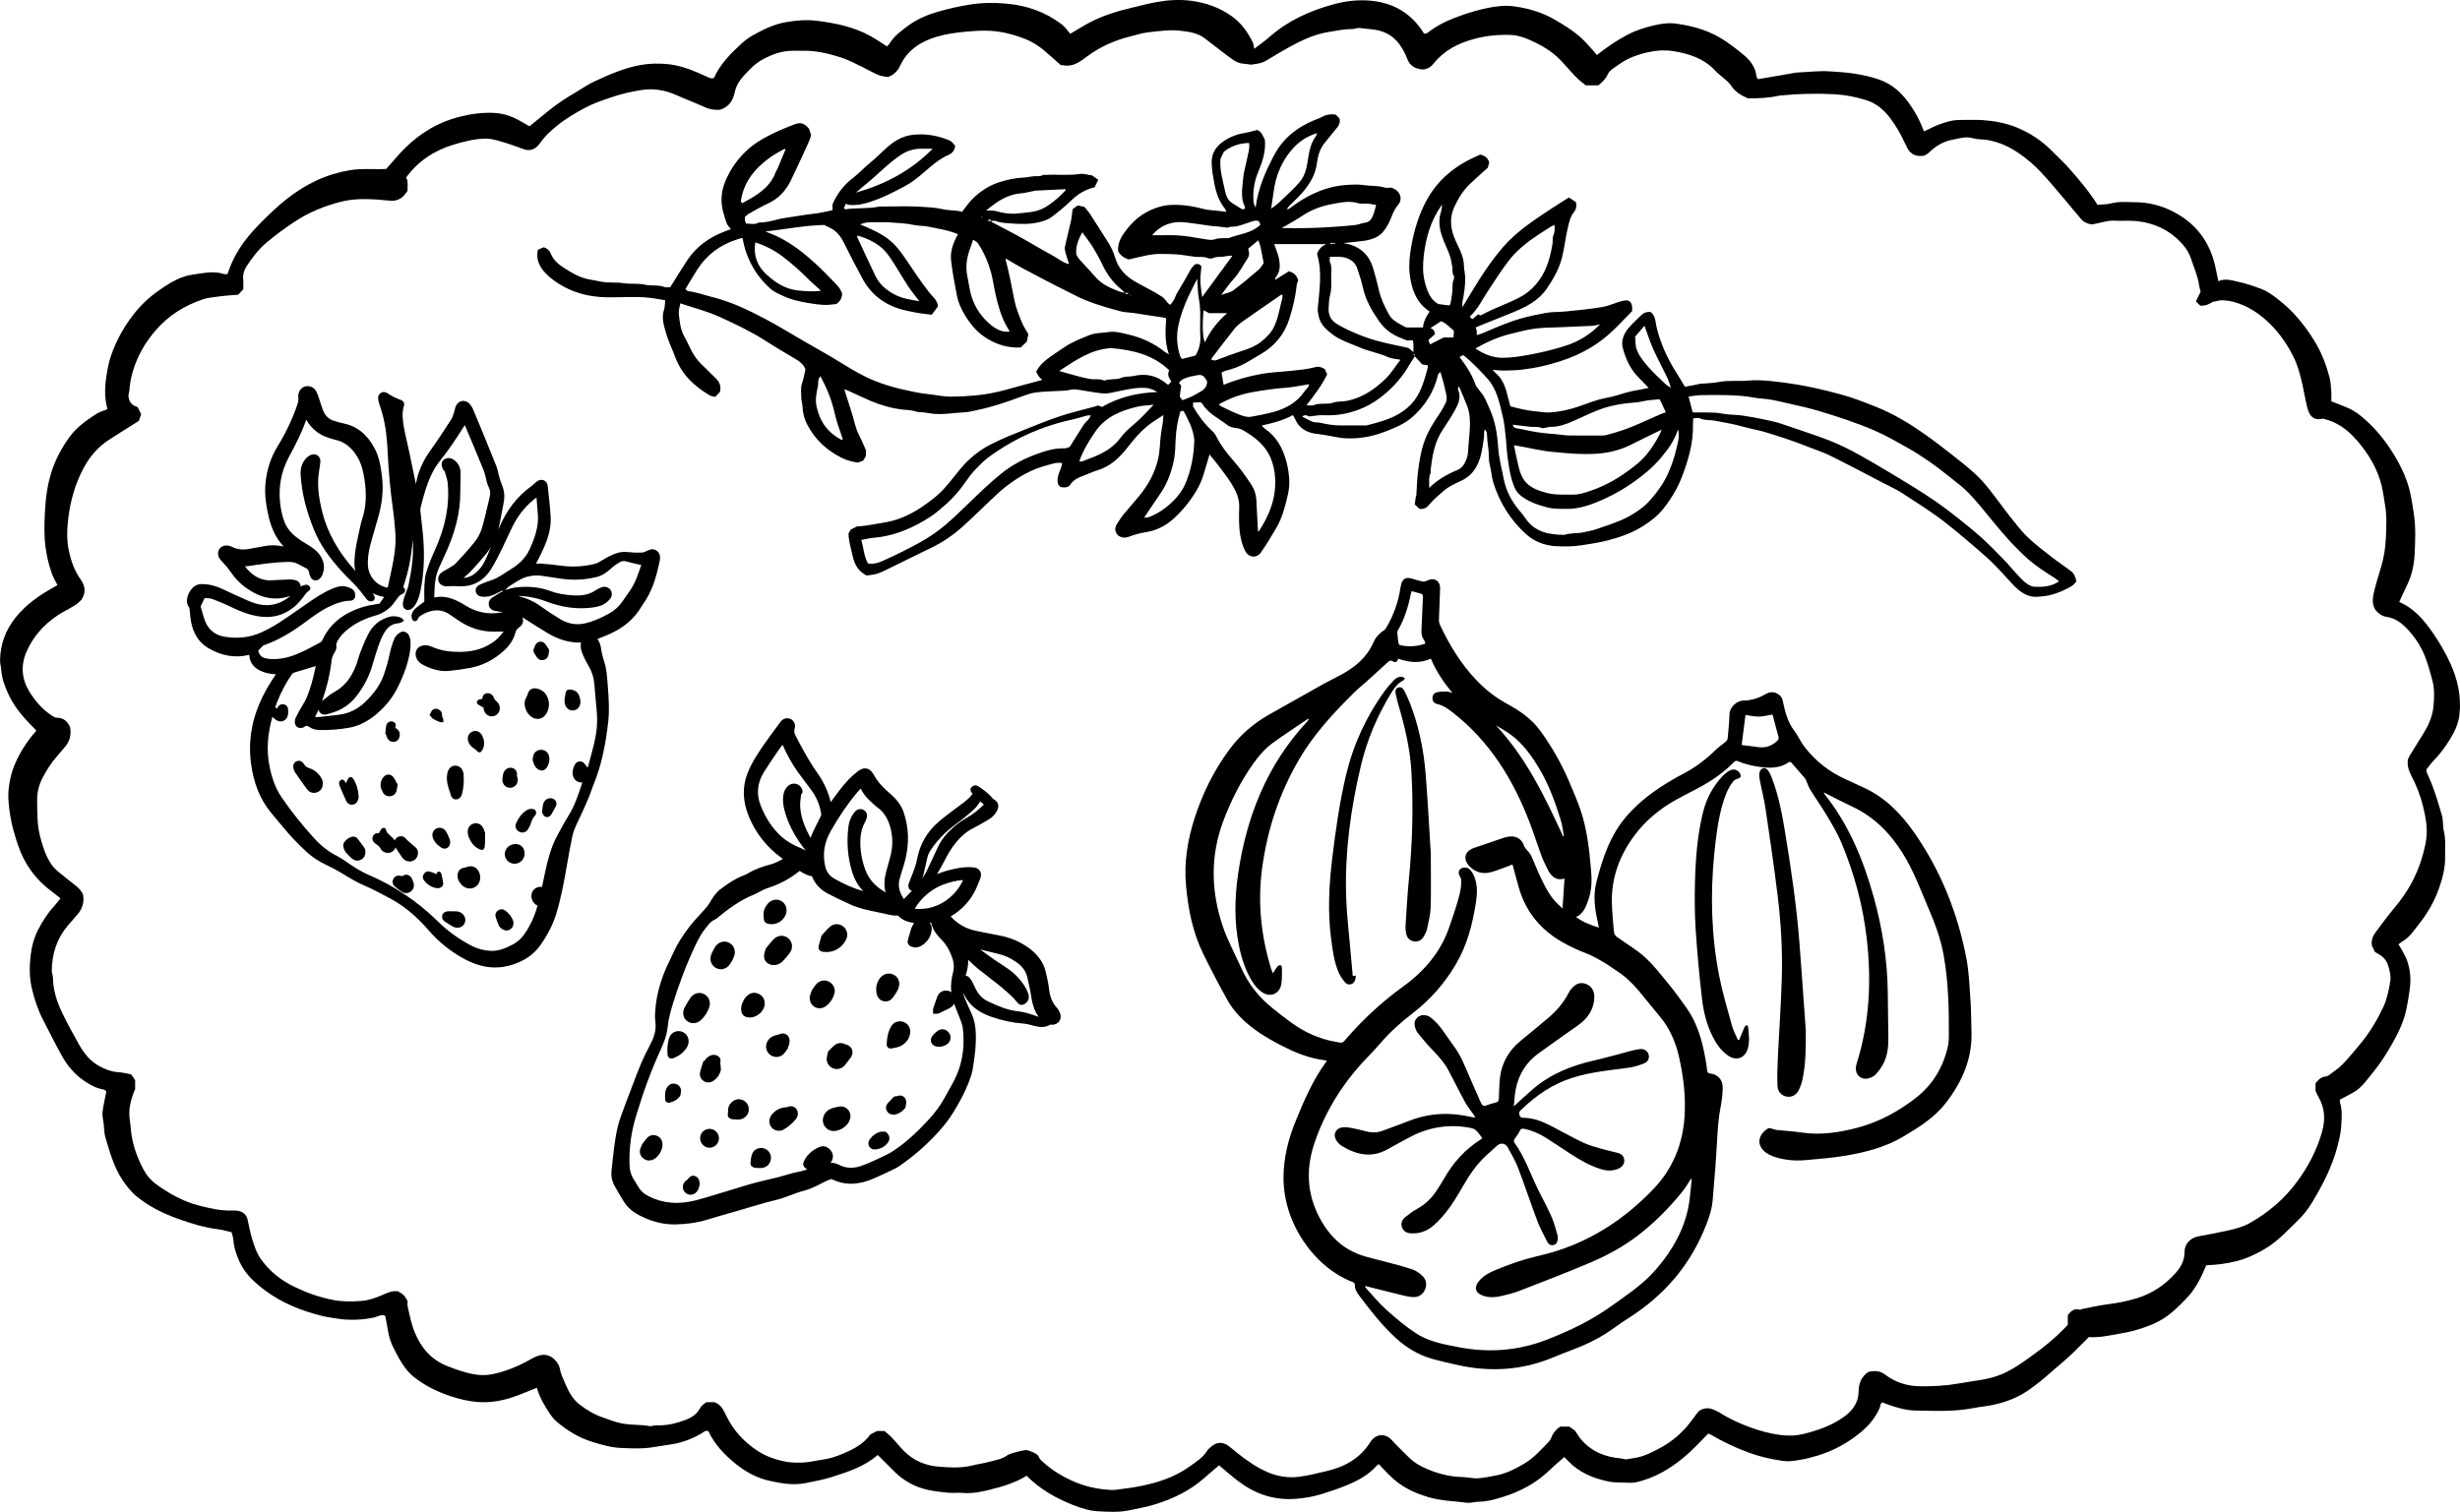 <?xml version="1.0" encoding="UTF-8"?>
<svg id="Layer_2" data-name="Layer 2" xmlns="http://www.w3.org/2000/svg" viewBox="0 0 256.833 157.878">
  <g id="Layer_1-2" data-name="Layer 1">
    <g>
      <g>
        <path d="m250.484,62.867c1.569.654,2.609,1.91,3.543,3.264.681.986,1.281,2.024,1.783,3.117.796,1.733,1.187,3.549.958,5.448-.111.921-.52,1.777-1.017,2.566-.461.732-.96,1.439-1.573,2.061-.295.299-.539.648-.873,1.056.038.128.072.343.162.532.643,1.354,1.05,2.793,1.471,4.222.158.535.084,1.136.213,1.683.21.891.107,1.785.126,2.678.024,1.166-.281,2.275-.667,3.362-.489,1.377-1.237,2.622-2.142,3.748-.474.59-.888,1.272-1.586,1.665-.172.097-.32.238-.47.352.418.698.792,1.29.991,1.983.292,1.017.311,1.835.153,2.91-.093.63-.187,1.255-.321,1.879-.273,1.283-.822,2.447-1.463,3.569-.599,1.046-1.232,2.075-2.005,3.008-.616.744-1.145,1.574-2.005,2.078-.46.27-.94.508-1.462.787,0,.052-.03.185.005.297.258.83.175,1.687.123,2.522-.047.746-.242,1.49-.436,2.218-.544,2.047-1.523,3.908-2.604,5.707-.402.669-.895,1.305-1.473,1.866-1.003.971-1.95,2.007-3.124,2.776-.59.387-1.231.708-1.876.997-.961.432-1.982.642-3.029.792-.494.07-.982.092-1.546.126-.052.117-.121.265-.183.415-.479,1.144-1.075,2.215-1.947,3.111-.66.678-1.323,1.349-2.112,1.888-.943.643-1.991,1.031-3.072,1.346-.749.218-1.517.346-2.285.484-.878.157-1.744.323-2.657.25-.479.478-.959.952-1.433,1.433-.77.781-1.634,1.456-2.45,2.183-.78.694-1.578,1.353-2.435,1.946-1.122.777-2.373,1.241-3.695,1.526-.669.144-1.36.196-2.025.328-2.026.401-4.065.291-6.1.258-.971-.016-1.921-.306-2.845-.629-.184-.064-.363-.141-.562-.218-.25.078-.199.347-.279.537-.445,1.055-1.17,1.909-2.037,2.618-1.32,1.079-2.802,1.889-4.442,2.394-.629.194-1.261.35-1.914.461-.571.097-1.142.182-1.697.102-1.179-.169-2.339-.417-3.473-.828-1.457-.527-2.84-1.183-4.17-1.966-.04-.024-.092-.027-.193-.056-.648.653-1.287,1.358-1.989,1.993-1.414,1.28-2.975,2.337-4.826,2.896-.469.142-.94.279-1.444.241-.714-.053-1.424.017-2.148-.135-1.604-.337-3.048-.928-4.198-2.132-.138-.145-.28-.286-.415-.423-.545.485-1.098.948-1.617,1.447-1.378,1.323-3.026,2.168-4.824,2.733-.814.256-1.638.477-2.515.489-.381.005-.775.142-1.171.111-.392-.031-.78-.102-1.172-.134-.392-.032-.782-.065-1.172-.115-.587-.076-1.16-.177-1.723-.344-1.106-.329-2.156-.77-3.098-1.464-.767-.566-1.396-1.259-2.071-1.989-.064.05-.169.11-.245.195-.857.97-1.971,1.553-3.139,2.032-.854.35-1.732.649-2.616.917-.914.276-1.845.436-2.814.496-2.18.134-4.078-.521-5.79-1.802-.711-.532-1.375-1.128-2.072-1.705-.491.419-.988.825-1.465,1.254-1.506,1.356-3.281,2.216-5.194,2.813-.882.276-1.795.434-2.7.626-1.093.232-2.189.161-3.274.106-.864-.044-1.722-.31-2.54-.63-1.828-.714-3.516-1.657-4.916-3.079-1.175.722-2.487,1.12-3.801,1.445-.92.228-1.874.436-2.853.345-.497-.046-1.006.032-1.503-.016-1.414-.136-2.824-.297-4.093-1.032-.516-.299-1.001-.631-1.424-1.05-.62-.613-1.236-1.231-1.87-1.864-1.401,1.21-3.079,1.756-4.753,2.288-.902.287-1.837.46-2.769.647-1.286.258-2.504.039-3.727-.224-1.308-.281-2.488-.908-3.52-1.732-1.199-.958-2.263-2.068-2.917-3.462-.321-.116-.505.104-.705.222-.912.538-1.877.915-2.922,1.11-.675.126-1.359.199-2.029.319-1.172.211-2.341.146-3.504.098-.992-.041-1.965-.333-2.923-.622-1.408-.425-2.635-1.175-3.747-2.117-.299-.253-.552-.577-.768-.907-.535-.819-1.036-1.659-1.309-2.638-.689.276-1.355.555-2.031.811-1.349.51-2.744.792-4.187.672-.973-.081-1.925-.313-2.853-.627-1.353-.458-2.629-1.078-3.75-1.971-.664-.529-1.157-1.219-1.569-1.961-.464-.833-.93-1.666-1.102-2.622-.104-.577-.213-1.154-.333-1.804-.376-.23-.796.083-1.195.168-1.187.254-2.528.302-3.667.133-.606-.09-1.207-.166-1.806-.318-2.13-.54-4.137-1.338-5.906-2.667-1.079-.811-2.072-1.714-2.64-2.972-.33-.731-.591-1.493-.649-2.31-.017-.24-.11-.474-.184-.773-.438-.1-.903-.247-1.379-.307-1.485-.185-2.897-.623-4.298-1.128-1.511-.545-2.928-1.256-4.179-2.264-.619-.498-1.113-1.121-1.556-1.792-.89-1.35-1.3-2.884-1.759-4.398-.14-.464-.126-.974-.183-1.463-.046-.39-.165-.789-.123-1.169.078-.699.25-1.388.4-2.167-.042-.037-.136-.191-.253-.21-.744-.12-1.388-.458-2.001-.87-1.008-.678-1.784-1.58-2.37-2.625-.695-1.24-1.317-2.52-1.976-3.78-.534-1.02-.885-2.113-1.159-3.219-.276-1.116-.28-2.284-.155-3.417.106-.955.341-1.914.794-2.787.444-.855.952-1.669,1.608-2.384.251-.274.47-.577.724-.891-.284-.224-.567-.463-.865-.681-1.726-1.263-2.917-2.907-3.59-4.94-.33-.996-.633-1.999-.792-3.033-.147-.956-.266-1.931-.149-2.897.093-.768.259-1.529.554-2.263.549-1.361,1.328-2.57,2.33-3.707-.248-.255-.488-.501-.727-.746-.9-.925-1.686-1.929-2.226-3.113-.356-.781-.651-1.576-.711-2.444-.024-.341-.137-.68-.132-1.019.027-1.67.554-3.142,1.612-4.47,1.075-1.35,2.428-2.3,3.903-3.123.149-.083.294-.174.476-.283-.198-.396-.431-.764-.571-1.165-.298-.851-.517-1.716-.65-2.621-.188-1.274-.147-2.544-.087-3.805.071-1.485.27-2.981.745-4.4.412-1.23,1.035-2.369,1.798-3.435.741-1.036,1.751-1.742,2.786-2.419.361-.237.801-.354,1.204-.527-.301-1.077-.299-2.152-.135-3.266.115-.779.239-1.546.495-2.285.591-1.708,1.459-3.254,2.617-4.657.817-.991,1.772-1.793,2.828-2.493.944-.626,1.954-1.189,3.07-1.341,1.085-.147,2.201-.432,3.31-.06.088.03.194.004.345.004.057-.162.111-.317.167-.472.43-1.188,1.057-2.264,1.84-3.253.857-1.082,1.845-2.041,2.848-2.978,1.779-1.661,3.773-2.998,6.124-3.725.578-.179,1.168-.318,1.773-.42,1.292-.217,2.585-.069,3.823-.135.708-.789,1.344-1.591,2.076-2.294,1.582-1.518,3.406-2.607,5.57-3.154,1.216-.307,2.421-.468,3.656-.403.655.035,1.31.193,1.911.454.604.262,1.165.622,1.745.94.675-.55,1.396-1.144,2.124-1.729.845-.679,1.759-1.258,2.691-1.81.656-.388,1.286-.833,1.974-1.151,1.546-.714,3.098-1.407,4.806-1.708.95-.167,1.896-.184,2.822-.094,1.108.108,2.186.467,3.217.918.403.176.798.371,1.205.537.107.043.247.007.412.007.638-1.447,1.738-2.555,2.889-3.614.361-.332.768-.63,1.196-.868,1.047-.584,2.133-1.117,3.314-1.339,1.097-.207,2.232-.305,3.343-.166,1.964.244,3.902.639,5.657,1.624.553.311,1.076.675,1.661,1.045.062-.063.187-.151.26-.27.493-.809,1.248-1.362,1.982-1.9.887-.65,1.909-1.095,2.968-1.409,1.143-.339,2.303-.602,3.488-.788,1.272-.2,2.549-.205,3.801-.092,2.092.189,4.059.864,5.753,2.164.352.27.61.664.895.983.745-.435,1.386-.842,2.056-1.194,1.389-.727,2.879-1.177,4.399-1.534.851-.2,1.697-.428,2.557-.584,1.18-.213,2.392-.288,3.57-.139,1.533.195,2.997.7,4.277,1.618.988.709,1.68,1.667,2.203,2.751.081.168.085.372.145.655.576-.448,1.119-.827,1.613-1.261,1.9-1.673,4.127-2.682,6.543-3.357,1.278-.357,2.567-.527,3.875-.422,1.353.109,2.627.49,3.756,1.311.799.581,1.423,1.298,1.953,2.153.129-.032.269-.026.351-.092,1.105-.892,2.384-1.431,3.712-1.889.852-.294,1.718-.54,2.595-.718.899-.182,1.83-.285,2.742-.16,1.504.207,2.94.629,4.277,1.41.853.498,1.687,1.015,2.444,1.639.517.426.95.955,1.414,1.444.17.18.319.38.493.59,1.016-.8,2.057-1.517,3.185-2.112.872-.46,1.805-.763,2.744-.978.732-.168,1.512-.299,2.287-.198,1.888.248,3.682.776,5.266,1.868.69.476,1.362.987,1.995,1.536.645.56,1.1,1.258,1.197,2.144.012.108.12.206.154.259.817-.139,1.583-.269,2.35-.401.554-.095,1.107-.194,1.661-.29.049-.008.1-.004.15-.007,1.118-.049,2.242-.193,3.351-.116.827.057,1.666.103,2.497.23.899.137,1.766.326,2.624.621,1.266.435,2.218,1.254,3.003,2.305.709.948,1.265,1.98,1.69,3.113.546-.253,1.054-.53,1.592-.728.71-.261,1.436-.482,2.212-.468.777.014,1.558-.041,2.331.016,1.194.088,2.372.296,3.492.746,1.46.587,2.739,1.446,3.836,2.577.576.594,1.195,1.149,1.739,1.771,1.04,1.189,2.068,2.392,2.915,3.75.473-.045.978-.027,1.445-.153.792-.213,1.586-.117,2.377-.119,1.439-.004,2.806.325,4.093.993,2.05,1.063,3.458,2.673,4.151,4.874.24.762.366,1.561.555,2.392.696-.342,1.417-.086,2.119.064.78.168,1.541.438,2.294.709.652.234,1.215.646,1.76,1.063,1.572,1.204,2.808,2.698,3.848,4.385.728,1.181,1.214,2.441,1.569,3.76.133.493.155,1.019.197,1.532.029.347.005.698.005,1.021.613.244,1.201.465,1.778.712.689.294,1.262.767,1.815,1.258,1.159,1.03,2.11,2.249,2.914,3.558.802,1.307,1.461,2.701,1.772,4.229.132.649.226,1.301.328,1.954.222,1.421.154,2.845.088,4.256-.054,1.157-.318,2.315-.86,3.379-.265.521-.494,1.061-.747,1.61Zm.92,16.416c.078-.156.143-.317.233-.463.475-.775.956-1.546,1.435-2.318.521-.839.893-1.759.989-2.723.09-.903.128-1.836-.119-2.745-.292-1.076-.567-2.159-1.068-3.16-.387-.773-.886-1.486-1.473-2.117-.624-.67-1.334-1.232-2.308-1.349-.249-.03-.502-.194-.714-.35-.767-.566-.721-1.377-.541-2.166.21-.92.505-1.82.771-2.727.291-.991.446-2.017.488-3.034.047-1.137.111-2.282-.096-3.43-.112-.623-.178-1.256-.324-1.877-.437-1.859-1.397-3.444-2.627-4.859-.931-1.072-2.053-1.918-3.534-2.249-.549.164-1.086.012-1.353-.461-.142-.25-.244-.533-.309-.814-.169-.735-.3-1.479-.459-2.217-.226-1.046-.504-2.079-.989-3.04-.738-1.463-1.683-2.767-2.933-3.848-.944-.816-1.983-1.446-3.184-1.783-.42-.118-.865-.185-1.3-.198-.309-.009-.622.11-1.031.192-.295.211-.7.415-1.253.367-.141-.143-.299-.303-.444-.449.163-.332.301-.613.487-.992-.044-.192-.127-.473-.168-.76-.132-.923-.531-1.766-.81-2.642-.183-.574-.506-1.119-.921-1.583-1.405-1.57-3.188-2.33-5.268-2.429-.575-.027-1.156.028-1.729-.014-.88-.064-1.677.31-2.539.389-.385-.094-.775-.23-1.058-.576-.518-.634-1.044-1.261-1.576-1.883-.888-1.038-1.746-2.105-2.689-3.091-.649-.678-1.378-1.301-2.148-1.837-1.023-.712-2.146-1.233-3.41-1.438-.467-.076-.953-.029-1.39-.163-.785-.241-1.51.013-2.243.154-.937.18-1.731.664-2.413,1.335-.153.151-.366.242-.487.319-1.014.172-1.589-.266-1.914-1.111-.026-.068-.078-.126-.109-.193-.417-.918-.912-1.789-1.518-2.597-.655-.874-1.484-1.575-2.51-1.893-1.041-.322-2.14-.554-3.226-.614-1.916-.106-3.841-.067-5.757.127-.025.003-.051-.001-.075.005-1.117.255-2.249.313-3.332.278-.721-.313-1.317-.683-1.723-1.321-.158-.248-.402-.446-.625-.648-.329-.299-.708-.55-1.006-.876-1.196-1.31-2.781-1.823-4.441-2.078-.814-.125-1.673-.083-2.52.102-1.189.26-2.304.657-3.267,1.395-.363.279-.82.479-1.028.945-.208.467-.569.811-.978,1.137h-1.314c-.314-.263-.679-.524-.988-.841-.556-.57-1.071-1.181-1.616-1.761-.913-.971-2.055-1.613-3.252-2.144-.617-.274-1.276-.492-1.969-.517-1.313-.047-2.597.074-3.878.429-1.662.461-3.105,1.203-4.194,2.575-.333.42-.827.673-1.358.578-.587-.105-1.1-.379-1.348-1.017-.22-.567-.491-1.109-.864-1.612-.445-.599-.978-1-1.669-1.271-.796-.313-1.636-.274-2.453-.409-.251-.041-.528.116-.793.113-.82-.01-1.609.168-2.411.294-1.203.188-2.309.627-3.371,1.17-1.091.558-2.142,1.197-3.194,1.826-.305.183-.62.277-.959.332-.241.039-.482.072-.642.095-.267-.037-.458-.08-.65-.087-.433-.014-.833-.161-1.173-.395-.65-.445-1.265-.941-1.893-1.418-.393-.299-.774-.614-1.174-.903-.699-.505-1.541-.626-2.353-.73-1.163-.149-2.336.021-3.496.155-.622.072-1.231.273-1.843.425-1.655.412-3.186,1.089-4.555,2.121-.733.553-1.478,1.106-2.492.886-.048-.011-.1-.008-.227-.016-.363-.321-.775-.679-1.179-1.045-.751-.681-1.54-1.285-2.503-1.665-1.335-.526-2.699-.869-4.134-.878-.717-.005-1.431.037-2.15.11-.98.1-1.952.224-2.89.497-1.686.491-3.11,1.356-3.894,3.027-.249.532-.607.961-1.287,1.207-.264-.052-.645-.07-.977-.207-.563-.232-1.093-.542-1.64-.814-.786-.39-1.564-.796-2.407-1.061-1.22-.383-2.454-.673-3.743-.662-.401.003-.802 0-1.203.002-1.132.006-2.146.382-3.131.918-.765.417-1.342,1.028-1.912,1.648-.45.49-.833,1.069-.968,1.717-.193.926-.623,1.583-1.545,1.875-.545.039-1.063-.022-1.58-.261-.996-.46-2.026-.844-3.029-1.289-1.136-.504-2.333-.693-3.539-.518-1.101.16-2.194.423-3.259.786-.901.308-1.809.61-2.643,1.056-1.037.554-2.06,1.147-2.979,1.899-.636.52-1.256,1.07-1.714,1.741-.414.607-.882.909-1.598.76-.822-.302-1.646-.602-2.488-.843-.537-.154-1.074-.322-1.652-.316-1.14.013-2.229.298-3.304.618-2.032.605-3.73,1.718-4.99,3.441.263.469.119.948.144,1.409-.068.085-.136.16-.193.242-.365.516-.84.801-1.494.776-.544-.021-1.085-.102-1.62-.133-1.231-.07-2.461-.068-3.69.25-1.675.433-3.242,1.067-4.688,2.009-1.055.687-2.065,1.43-3.032,2.242-.85.714-1.497,1.574-2.088,2.481-.246.377-.399.839-.35,1.334.034.346.007.698.007,1.072-.17.178-.342.359-.536.563-.453.034-.894.057-1.332.103-.512.053-1.023.118-1.533.193-.264.039-.529.091-.782.174-1.952.647-3.627,1.693-4.984,3.274-.796.928-1.444,1.928-1.921,3.04-.434,1.012-.719,2.07-.801,3.177-.016.217-.087.429-.104.511.026.759.4,1.108.958,1.25.137.276.256.517.373.752-.086.255-.163.485-.233.692-1.059.671-2.101,1.318-3.128,1.985-1.126.731-1.98,1.717-2.617,2.891-.99,1.827-1.502,3.808-1.688,5.856-.082.903-.089,1.827.101,2.75.226,1.096.569,2.114,1.213,3.034.425.607.673,1.262.164,2.103-.402.54-1.125.88-1.814,1.264-1.758.979-3.116,2.332-3.946,4.186-.64,1.429-.538,2.841.244,4.153.597,1.001,1.368,1.892,2.357,2.553.159.107.353.229.531.228.768-0,1.156.459,1.394.973.146.844-.033,1.489-.51,2.051-.289.341-.572.688-.869,1.022-.577.649-1.031,1.382-1.441,2.14-.413.765-.63,1.582-.618,2.467.017,1.238-.009,2.471.297,3.692.251.999.549,1.96,1.102,2.843.451.721,1.153,1.148,1.771,1.676.597.509,1.327.885,1.627,1.624.132.798-.076,1.461-.565,2.038-.337.398-.686.786-1.025,1.183-1.149,1.345-1.648,2.928-1.677,4.673-.004.264.118.53.122.795.021,1.275.403,2.461.938,3.589.545,1.149,1.164,2.265,1.788,3.375.525.934,1.189,1.752,2.162,2.275.564.303,1.159.54,1.788.59.495.04.972.12,1.503.255.139.211.299.454.403.611v.904c-.466,1.117-.735,2.185-.556,3.263.101.604.108,1.216.225,1.823.234,1.22.666,2.343,1.254,3.416.301.548.71,1.035,1.215,1.403,1.373,1,2.844,1.832,4.501,2.261,1.136.294,2.283.566,3.473.528.15-.005.302-.011.451.004.648.064,1.043.38,1.174.939.155.662.263,1.338.465,1.985.232.743.465,1.497.925,2.144.908,1.278,2.104,2.226,3.502,2.897,1.319.633,2.686,1.125,4.146,1.389.952.172,1.895.152,2.825.083.861-.063,1.703-.388,2.503-.746.438-.196.87-.335,1.352-.252.59.339.639.389.991,1.017,0,.16-.037.369.006.559.208.922.386,1.857.75,2.733.677,1.63,1.743,2.861,3.453,3.52.936.361,1.873.695,2.856.85.56.088,1.165.091,1.719-.019,1.293-.257,2.52-.732,3.681-1.364.323-.176.642-.364.98-.506.794-.333,1.528-.156,2.051.499.166.208.338.457.379.708.11.663.418,1.244.674,1.845.322.756.748,1.463,1.406,1.972.717.556,1.493,1.031,2.36,1.327.688.235,1.369.52,2.078.656.724.14,1.478.121,2.217.182.267.022.532.076.727.105.283-.043.501-.113.716-.102.774.039,1.525-.098,2.252-.322.888-.274,1.77-.572,2.251-1.5.135-.261.447-.431.618-.587h.857c.696.242.94.805,1.195,1.333.543,1.126,1.262,2.095,2.214,2.919.736.637,1.514,1.162,2.425,1.506.855.323,1.727.531,2.642.552.621.014,1.236-.019,1.847-.147.477-.1.963-.152,1.441-.249.768-.156,1.483-.452,2.197-.78.979-.45,1.747-.972,2.326-1.774.224-.114.465-.237.688-.351h.776c.236.208.533.433.786.699.445.468.84.985,1.299,1.438.981.965,2.218,1.478,3.55,1.584,1.155.093,2.338.172,3.497-.115.613-.152,1.245-.233,1.853-.4.604-.167,1.234-.247,1.779-.631.307-.216.717-.297,1.09-.406.303-.089.62-.129.928-.19.45.11.893.247,1.248.569.199.413.21.401.512.679.916.844,1.97,1.48,3.094,1.987,1.279.577,2.638.88,4.044.941.42.018.832-.074,1.246-.121.902-.102,1.788-.263,2.668-.475,1.558-.375,3.032-.951,4.332-1.902.634-.464,1.326-.873,1.751-1.579.101-.167.266-.3.417-.431.622-.54,1.279-.544,1.923-.02.288.234.573.474.865.703,1.006.792,2.045,1.53,3.241,2.019,1.005.411,2.058.562,3.117.435.963-.115,1.912-.364,2.861-.582,1.908-.439,3.537-1.311,4.614-3.027.569-.908,1.574-.973,2.25-.229.556.612,1.161,1.178,1.742,1.767.439.444.953.789,1.509,1.055,1.313.629,2.695,1.011,4.161,1.041.173.003.345.029.517.044.368.032.741.117,1.103.084.607-.054,1.21-.171,1.81-.284,1.096-.206,2.068-.694,3.02-1.265.996-.597,1.739-1.452,2.529-2.266.117-.121.216-.279.272-.437.173-.49.498-.848.909-1.142h.964c.219.154.422.296.598.42.21.311.38.615.6.877,1.075,1.279,2.49,1.872,4.125,2.015.217.019.429.085.563.113.438-.072.799-.123,1.158-.192.827-.159,1.562-.545,2.3-.928,1.452-.754,2.635-1.807,3.575-3.143.227-.323.484-.624.624-.805.752-.472,1.317-.254,1.877.032.087.045.181.079.263.132,1.008.662,2.099,1.146,3.23,1.56,1.01.37,2.05.652,3.104.788.797.103,1.625.097,2.444-.107,1.53-.381,2.996-.892,4.276-1.831.872-.64,1.46-1.479,1.469-2.603.007-.856.29-1.544,1.007-2.036.693-.177,1.262-.104,1.727.252,1.091.836,2.328,1.226,3.693,1.241,1.313.014,2.615-.043,3.919-.275.96-.171,1.932-.294,2.893-.476.819-.155,1.609-.423,2.339-.805.738-.386,1.436-.856,2.115-1.341,1.476-1.054,2.91-2.163,4.144-3.526v-1.007c.333-.435.682-.739,1.253-.565.075.023.179-.068.273-.086.887-.167,1.769-.371,2.662-.484,1.02-.129,2.022-.328,3.002-.623,1.593-.481,2.935-1.383,4.044-2.612.567-.628.966-1.331.958-2.251-.007-.812.638-1.451,1.392-1.595,1.028-.197,2.058-.385,3.081-.609.809-.177,1.625-.387,2.344-.793,1.944-1.1,3.627-2.535,4.946-4.337,1.173-1.602,2.096-3.355,2.618-5.291.326-1.209.264-2.381-.376-3.491-.134-.232-.235-.483-.332-.686v-.788c.292-.369.595-.683,1.096-.713.113-.007.234-.077.328-.149.47-.36.978-.686,1.386-1.107.656-.676,1.255-1.409,1.858-2.135.964-1.16,1.738-2.444,2.385-3.803.411-.864.587-1.801.752-2.735.096-.545-.062-1.084-.202-1.601-.116-.428-.371-.812-.751-1.076-.219-.153-.456-.279-.645-.393-.132-.268-.241-.488-.318-.645-.106-.596.107-1.043.405-1.443.649-.872,1.291-1.752,1.991-2.582,1.282-1.52,2.24-3.21,2.811-5.112.202-.674.383-1.365.471-2.061.144-1.142-.073-2.271-.344-3.376-.274-1.119-.695-2.192-1.23-3.216-.268-.513-.444-1.046-.345-1.705Z" stroke-width="0"/>
        <path d="m111.614,27.575c-.131-.414-.276-.824-.387-1.243-.05-.187-.08-.402-.039-.587.192-.88.422-1.753.616-2.633.084-.383.114-.777.182-1.265.139-.104.354-.264.526-.392.271.057.483.101.704.147.211.269.447.527.635.816.616.948,1.211,1.909,1.821,2.86.332.517.584,1.064.762,1.654.327,1.088,1.038,1.861,2.01,2.436.945.559,1.95,1.006,2.871,1.617.346.23.481.608.844.853.453-.4.553-.987.855-1.447.295-.45.543-.931.82-1.393.289-.484.489-1.03.943-1.399.235-.059.452-.077.654.233-.036.458-.118.992-.107,1.523.011.537.115,1.072.185,1.67,1.051-1.437,2.081-2.846,3.167-4.331-.215.011-.346.008-.475.025-.193.027-.383.081-.577.099-.317.031-.636-.027-.951.124-.164.078-.418.074-.59.004-.437-.177-.886-.082-1.326-.129-.584-.064-1.162-.186-1.747-.238-.57-.051-1.144-.049-1.717-.063-1.17-.03-2.273.325-3.443.578q-.766-.219-1.109-.857c-.065-.757.24-1.384.67-1.977.605-.833,1.307-1.56,2.214-2.06.821-.453,1.687-.758,2.641-.801,1.173-.053,2.305.134,3.434.433.472.125.976.126,1.465.184.263.031.526.064.849.104-.029-.102-.029-.201-.077-.26-.635-.781-.964-1.676-1.15-2.664-.136-.728-.266-1.443-.286-2.188-.024-.939.397-1.628,1.102-2.153.693-.516,1.484-.834,2.349-.971.454-.072.897-.216,1.296-.315.511.197.587.651.807,1.016.124,1.175-.237,2.285-.682,3.34-.429,1.015-.576,2.034-.504,3.106.015.226.12.446.221.663.249-2.017,1.038-3.824,1.983-5.578.934-1.735,2.397-2.843,4.181-3.582.249-.103.509-.185.743-.315.426-.237.872-.33,1.453-.255.118.121.292.299.41.419.089.51-.131.797-.381,1.089-.401.469-.769.967-1.166,1.44-.51.607-.725,1.343-.816,2.092-.152,1.262-.782,2.261-1.584,3.177-.412.471-.883.889-1.321,1.337-.1.102-.172.23-.257.346-.044.023-.089.047-.02.011-.035.069-.012.024.01-.02.093-.021.208-.014.277-.067,1.318-1.005,2.742-1.809,4.358-2.22.519-.132,1.059-.212,1.594-.25.599-.042,1.214-.082,1.802.009.729.113,1.476.032,2.194.255.228.071.498.011.731.011.175.089.344.146.477.249.528.407.633,1.062.203,1.566-.328.385-.526.809-.702,1.275-.18.478-.426.946-.724,1.361-.54.753-1.368,1.006-2.244,1.118-.634.081-1.27.141-2.057.227.319.063.497.085.667.134,1.266.364,2.067,1.206,2.446,2.447.228.744.427,1.498.597,2.258.212.945.613,1.808,1.084,2.638.275.484.743.787,1.233,1.041.175.091.349.184.547.289h1.759c.038-.609.341-1.129.69-1.667-1.213-.784-1.742-1.957-1.993-3.308-.183-.986-.161-1.951-.012-2.944.168-1.117.408-2.21.777-3.272.452-1.305,1.054-2.534,1.936-3.615,1.149-1.41,2.61-2.382,4.258-3.103.111-.049.218-.106.298-.145.489.098.811.333.963.815-.043.149-.094.33-.16.561-.617.559-1.279,1.128-1.905,1.735-.7.679-1.198,1.515-1.598,2.39-.531,1.162-.37,2.335.14,3.474.21.469.455.924.629,1.405.14.387.245.789.248,1.218.003.39.119.778.131,1.168.027.89-.111,1.765-.286,2.635-.023.114-.003.236-.003.539.642-1.054,1.174-1.954,1.732-2.837.778-1.231,1.612-2.415,2.579-3.516,1.391-1.582,3.121-2.713,4.847-3.858.633-.42,1.28-.818,1.962-1.251.272.182.531.356.731.489.103.458.008.782-.221,1.066-.399.496-.506,1.106-.645,1.697-.234.996-.327,2.018-.585,3.015-.307,1.187-.883,2.216-1.561,3.215-.892,1.317-2.23,1.973-3.632,2.546-1.062.434-2.13.855-3.194,1.283-.201.081-.399.168-.621.261.04.136.085.241.1.351.016.118.004.24.004.446.22-.065.376-.096.52-.156,1.351-.565,2.684-1.177,4.1-1.575.847-.238,1.704-.417,2.569-.576.694-.128,1.385-.087,2.074-.155,1.273-.126,2.549-.252,3.81-.458.641-.104,1.253-.383,1.878-.58.972-.307,1.334-.029,1.279.991-.843.846-1.645,1.753-2.554,2.535-1.005.865-2.132,1.556-3.362,2.105-1.081.483-2.204.809-3.333,1.088-.702.173-1.44.286-2.171.384-.672.089-1.334.094-2.001.106-.361.006-.722-.047-1.147-.078.114.121.212.244.329.346.661.578.976,1.34,1.177,2.168.104.426.224.847.344,1.298.866.225,1.732.457,2.647.524.463.034.929.141,1.398.117,1.055-.053,2.079-.277,3.077-.62.963-.33,1.899-.727,2.916-.905.808-.141,1.589-.435,2.388-.64.401-.103.814-.159,1.222-.238.237-.046.473-.098.791-.164-.433-.447-.816-.827-1.182-1.222-.789-.849-1.251-1.888-1.528-2.984-.19-.752.128-1.474.62-2.057.419-.496.909-.934,1.378-1.385.222-.213.456-.274.881-.296.363.264.494.618.559,1.072.092.645.287,1.282.503,1.9.446,1.277,1.06,2.475,1.801,3.608.254.389.48.796.748,1.244.422-.076.849-.152,1.276-.232.095-.018.186-.068.281-.077.64-.058,1.293-.049,1.919-.177,1.041-.212,2.09-.057,3.127-.157.822-.079,1.645-.023,2.448.058.919.092,1.843.221,2.761.374,1.469.246,2.91.6,4.341.977,1.332.351,2.628.859,3.908,1.376,1.778.718,3.413,1.713,4.978,2.813.989.695,1.945,1.436,2.897,2.182.819.642,1.636,1.292,2.404,1.993.531.485,1.005,1.041,1.454,1.605.783.985,1.511,2.014,2.292,3.0.554.7,1.108,1.413,1.752,2.025.771.732,1.628,1.377,2.468,2.032.661.515,1.366.974,2.03,1.486.323.249.45.633.539,1.059-.154.156-.285.355-.47.466-.734.444-1.522.779-2.357.976-.404.095-.826.121-1.241.155-.785.065-1.433-.27-2.014-.75-.25-.207-.468-.453-.693-.689-.846-.883-1.634-1.832-2.547-2.64-1.372-1.214-2.77-2.401-4.204-3.548-1.467-1.172-3.057-2.143-4.616-3.167-.588-.386-1.237-.681-1.864-1.006-1.884-.978-3.759-1.974-5.661-2.916-.778-.385-1.615-.65-2.424-.974-1.439-.577-2.912-1.055-4.395-1.504-.557-.169-1.133-.27-1.699-.409-.423-.104-.842-.227-1.266-.329-.76-.183-1.535-.303-2.298-.456-.505-.101-1.036.002-1.525-.237-.181-.089-.443-.014-.725-.014-.011.211-.038.427-.032.642.05,1.877-.46,3.633-1.111,5.367-.472,1.255-1.153,2.385-1.974,3.429-.588.748-1.348,1.323-2.149,1.83-1.146.725-2.414,1.17-3.719,1.498-.877.22-1.773.353-2.668.494-.9.142-1.79.141-2.676.095-1.171-.06-2.266-.47-3.144-1.269-1.621-1.475-2.754-3.284-3.403-5.377-.186-.602-.208-1.254-.371-1.865-.157-.59-.06-1.191-.159-1.769-.088-.517-.107-1.029-.144-1.545-.008-.108-.111-.209-.211-.384-.13.326-.056.592-.091.844-.144,1.016-.255,2.042-.744,2.972-.355.676-.861,1.188-1.562,1.527-.661.32-1.352.606-1.912,1.099-.503.443-1.03.873-1.456,1.384-.284.34-.544.552-1.055.484-.143-.133-.326-.302-.501-.464.04-.284.067-.501.102-.717.016-.096.065-.187.072-.283.055-.79.068-1.584.163-2.368.139-1.137.318-2.266.723-3.355.4-1.075,1.031-2.002,1.657-2.941.176-.264.308-.557.464-.835.343-.611.038-1.201-.076-1.789-.097-.5-.268-.985-.425-1.541-.105.115-.222.184-.243.275-.418,1.792-1.353,3.278-2.729,4.471-.805.698-1.795,1.097-2.786,1.48-1.376.533-2.793.788-4.262.693-.533-.034-1.06-.168-1.589-.255-.386-.063-.771-.145-1.16-.181-1.11-.103-1.981-.546-2.428-1.631-.046-.111-.122-.208-.204-.345-.994.543-2.075.83-3.258,1.085.154.155.236.268.344.341,1.232.836,1.875,2.063,2.243,3.45.162.612.26,1.252.294,1.884.027.511-.032,1.041-.147,1.542-.272,1.189-.572,2.38-1.189,3.448-.503.87-1.028,1.731-1.599,2.558-.469.679-1.303.601-1.682-.15-.239-.474-.391-.986-.487-1.527-.182-1.018-.149-2.036-.122-3.052.02-.779-.252-1.454-.61-2.087-.385-.682-.871-1.311-1.338-1.944-.366-.496-.769-.965-1.149-1.437-.214.714-.425,1.434-.645,2.152-.329,1.072-.908,2.014-1.582,2.892-.423.551-.898,1.07-1.403,1.547-.836.79-1.814,1.324-2.973,1.515-.599.099-1.204.24-1.765.464-.45.18-.806.134-1.173-.107-.398-.411-.382-.839-.08-1.282.207-.304.397-.624.63-.907.567-.69,1.172-1.35,1.731-2.047.883-1.1,1.551-2.319,1.875-3.702.106-.453.17-.921.197-1.385.045-.788.136-1.567.287-2.342.054-.279.051-.57.08-.917-.269.176-.523.35-.785.513-1.157.722-2.061,1.705-2.884,2.776-.857,1.114-1.832,2.072-3.234,2.489-.489.146-.95.383-1.431.555-.539.193-1.043.416-1.377.924-.22.334-.578.333-1.025.26-.068-.072-.188-.198-.24-.253-.284-.874.323-1.492.409-2.247-.582-.108-1.07.095-1.554.219-1.617.411-3.035,1.232-4.339,2.25-.509.397-.981.844-1.452,1.286-1.039.974-2.044,1.986-3.107,2.934-.958.855-2.022,1.572-3.182,2.137-1.455.709-2.906,1.426-4.361,2.135-.418.204-.83.432-1.269.574-.391.127-.816.149-1.147.205-.905-.457-1.262-1.151-1.459-2.022-.178-.788-.418-1.558-.437-2.359.08-.148.151-.278.222-.409.218-.111.437-.223.662-.337.709-.011,1.403-.175,2.106-.28.73-.109,1.442-.234,2.144-.471,1.445-.489,2.671-1.315,3.853-2.26,1.085-.866,1.849-1.989,2.722-3.03.869-1.036,1.903-1.885,3.111-2.508,1.259-.65,2.581-1.158,3.892-1.685,1.152-.463,2.305-.931,3.485-1.312,1.204-.389,2.441-.676,3.662-1.01.046-.013.086-.049.142-.082.152.051.313.105.47.158,1.772-1.024,3.683-1.474,5.79-1.557-.486-.268-.892-.421-1.362-.436-.998-.033-1.951.205-2.915.399-.455.091-.925.223-1.377.189-.801-.06-1.593-.244-2.391-.354-.341-.047-.712-.122-1.029-.035-.322.088-.632.094-.95.112-.892.051-1.789.061-2.673.17-.522.064-1.036.256-1.535.441-1.504.557-3.017,1.08-4.592,1.399-.43.087-.86.214-1.294.234-1.092.048-2.178.26-3.276.156-.317-.03-.63-.097-.945-.139-.315-.042-.624.003-.952-.114-.407-.146-.871-.136-1.311-.187-1.142-.133-2.241-.44-3.296-.885-.828-.349-1.637-.745-2.456-1.116-.108-.049-.228-.069-.342-.103-.026-.043-.051-.086-0-0-.089-.048-.044-.024 0.0 0.0.264.835.52,1.671.793,2.503.236.718.342,1.475.694,2.159.258.5.471,1.023.766,1.674v.615c-.088.152-.186.321-.282.486-.199.071-.382.136-.573.204-.566-.091-1.138-.228-1.661-.489-1.571-.782-2.81-1.932-3.619-3.495-.288-.556-.456-1.175-.482-1.822-.014-.341-.135-.679-.134-1.019.002-.492-.083-.985.09-1.479.16-.455.233-.941.349-1.431-.189-.495-.563-.81-1.032-1.08-1.125-.647-2.232-1.328-3.329-2.022-1.457-.923-3.009-1.65-4.574-2.367-1.322-.606-2.721-.953-4.133-1.426-.056.371-.196.761-.153,1.13.094.797.162,1.609.579,2.338.279.488.493,1.014.761,1.509.26.48.558.934.96,1.317.508.484.99.996,1.502,1.476.409.385.644.818.503,1.464-.122.13-.292.309-.507.536-.196-.055-.426-.069-.601-.175-1.577-.953-2.875-2.139-3.552-3.934-.336-.891-.76-1.754-1.014-2.673-.206-.747-.457-1.504-.177-2.307.101-.292.083-.625.128-1.006-.317-.052-.674-.109-1.03-.171-1.712-.297-3.438-.103-5.157-.141-1.578-.035-3.073-.371-4.457-1.133-.696-.383-1.343-.837-1.894-1.425-.628-.669-.984-1.489-.754-2.405.189-.082.408-.176.602-.26.367.116.61.339.751.685.263.644.773,1.091,1.332,1.447.785.5,1.585 1,2.518,1.197.43.091.868.148,1.296.246.809.187,1.643.055,2.445.177.746.113,1.507-.002,2.223.157.682.151,1.385-.006,2.049.248.175.067.397.01.603.01.583-.926,1.154-1.866,1.756-2.784.981-1.496,2.38-2.458,4.035-3.076.203-.076.408-.149.538-.197-.147-.199-.362-.386-.443-.62-.288-.831-.56-1.655-.536-2.573.026-1.0.371-1.873.829-2.708.515-.938,1.187-1.77,1.993-2.486.538-.478,1.143-.856,1.769-1.201.987-.545,2.024-.973,3.078-1.373.521-.197.906-.102,1.271.265.071.071.137.147.202.217.068.213.135.421.21.655-.068.21-.121.451-.222.67-.619,1.353-1.231,2.711-1.881,4.05-.533,1.099-1.324,1.95-2.471,2.461-.672.299-1.304.688-1.948,1.046-.128.071-.23.19-.374.313-.007.101-.036.225-.019.342.017.114.08.221.134.361.454-.005.896.147,1.317-.112.968.03,1.865-.358,2.81-.489,1.018-.141,2.029-.331,3.053-.444.604-.067,1.197-.223,1.837-.347v-.62c.503-1.172,1.218-2.054,2.17-2.778.652-.496,1.199-1.13,1.844-1.638.917-.722,1.644-1.657,2.667-2.263.566-.335,1.168-.53,1.786-.589,1.11-.106,2.211.034,3.273.416.631.227.636.211,1.068.744-.059.436-.263.76-.698.948-1.059.46-1.888,1.243-2.753,1.981-.543.463-1.119.91-1.743,1.248-1.284.697-2.591,1.362-4.001,1.775-.614.18-1.249.28-1.895.218-.093-.009-.18-.068-.328-.127-.065.15-.137.317-.206.475.094.061.139.114.174.109,1.15-.173,2.325-.039,3.471-.274.169-.035.35-.013.526-.013,1.279-.001,2.561-.063,3.835.02.753.049,1.519.07,2.27.248.523.124,1.076.121,1.615.183.143.016.283.063.448.101.345-.432.674-.934,1.091-1.348.813-.807,1.762-1.422,2.866-1.769.799-.25,1.612-.421,2.452-.46.341-.016.679-.097,1.02-.135.342-.038.699.057,1.024-.136.056-.033.148-.005.223-.009,1.217-.065,2.437.077,3.655-.1.351-.051.73.085,1.264.158.115.085.366.269.627.46-.151.299-.271.537-.392.777-.937.217-1.713.686-2.404,1.35-.643.618-1.334,1.191-2.044,1.732-.402.306-.894.46-1.401.577-.937.215-1.886.188-2.822.118-.524-.04-1.077-.043-1.591-.247-.152-.06-.345-.017-.519-.022-.1-.251-.254-.15-.406-.002h.408c.016.042.02.107.051.123.968.513,1.947,1.003,2.905,1.534,1.173.649,2.314,1.356,3.496,1.988.553.296,1.031.743,1.672.868.025.043.05.087.002.003.084.046.041.022-.003-.002Zm21.372,1.814c-.042.021-.084.042-.036.018-.025.048-.003.006.018-.035.052-.048.105-.097.157-.145.496-.308.991-.617,1.447-.9.564.165.854.496.962.977-.057.164-.134.299-.148.44-.121,1.195-.4,2.353-.757,3.498-.523,1.678-1.559,2.928-3.081,3.791-.49.278-.967.581-1.458.858-.663.374-1.368.645-2.11.819-.157.037-.3.131-.447.198.079.464.149.871.219,1.283,1.3-.545,2.639-.914,4.004-1.152,1.042-.182,2.111-.207,3.164-.327.78-.089,1.575-.15,2.327-.355.424-.116.711-.035,1.067.187.075.169.163.367.246.554-.575,1.169-1.333,2.176-2.167,3.224.327,0,.577.067.767-.012.66-.277,1.37-.029,2.043-.262.454-.157.979-.09,1.458-.19,1.592-.333,2.893-1.215,4.021-2.33.582-.575,1.02-1.295,1.532-1.963-.463-.088-.905-.091-1.271-.259-.961-.44-2.009-.607-2.974-1.018-.966-.411-1.987-.725-2.84-1.358-.638-.473-1.235-1.01-1.439-1.832-.07-.282-.101-.573-.126-.725.175-2.037.519-3.943-.061-5.846.171-.485.48-.841.964-1.032h-5.438c.187.562.431,1.082.523,1.627.106.632.101,1.289-.36,1.836-.054.064-.042.183-.06.277-.048.052-.096.105-.145.157Zm-4.813,3.311h-1.953c-.196-.107-.325-.179-.456-.247-.035-.018-.078-.022-.117-.033-.135,1.559-.087,2.876.151,3.326.57-1.217,1.357-2.225,2.355-3.065.042-.022.083-.044.039-.021.022-.045.001-.003-.019.039Zm-10.688-2.121c.051.197.145.197.358.008h-.365c-.156-.139-.307-.282-.468-.415-.853-.707-1.473-1.581-1.94-2.584-.298-.639-.652-1.256-1.023-1.856-.307-.496-.678-.952-1.055-1.474-.39.72-.711,1.445-.621,2.32.088.144.167.331.295.475.562.631,1.151,1.237,1.704,1.875.67.772,1.563,1.161,2.484,1.508.2.075.421.098.632.144Zm1.944,23.464c.253.041.477-.019.717-.121.569-.243,1.099-.544,1.58-.929.842-.675,1.582-1.451,2.015-2.449.631-1.454.905-2.993.948-4.574.004-.168-.04-.338-.072-.506-.163-.852-.559-1.611-.955-2.37-.032-.062-.067-.123-.104-.19-.109.014-.204.027-.311.041-.316.979-.459,1.967-.509,2.976-.034.692-.037,1.395-.168,2.07-.238,1.227-.659,2.4-1.357,3.453-.581.876-1.176,1.743-1.765,2.614-.041.023-.082.046-.034.019-.025.049-.004.007.017-.034Zm31.156-32.631c-.025.003-.063-.003-.073.011-1.149,1.615-1.667,3.462-1.877,5.393-.095.879-.102,1.784.129,2.665.246.942.568,1.826,1.403,2.271.445.058.781.101,1.123.146.047-.052.13-.101.141-.163.078-.433.158-.867.202-1.303.042-.414-.047-.838.141-1.243.057-.122.058-.331-.011-.439-.166-.258-.1-.529-.127-.796-.02-.193-.072-.382-.1-.575-.114-.76-.48-1.426-.765-2.125-.401-.985-.681-1.993-.345-3.07.079-.252.098-.523.145-.785.044-.022.088-.043.027-.013.032-.061.009-.018-.014.026Zm-2.871,15.796c-.017-.09-.035-.18-.052-.27-.033.018-.066.037-.1.055.055.068.11.135.165.203-.212.328-.438.647-.633.985-.678,1.179-1.573,2.184-2.608,3.043-.638.53-1.357,1.005-2.113,1.341-1.261.56-2.606.854-4.006.801-.225-.009-.452-.014-.676.003-.291.023-.579.07-1.008.125-.126-.025-.379-.285-.732.009.397.2.753.415,1.135.559.223.084.495.025.733.083.743.182,1.492.289,2.257.287.727-.002,1.453-0,2.18-.001.15-0.0.308.022.45-.014,1.135-.287,2.263-.579,3.298-1.169.664-.379,1.233-.859,1.678-1.455.76-1.017,1.062-2.242,1.396-3.443.017-.06-.027-.136-.045-.216-.184-.024-.352-.046-.535-.07-.263-.287-.523-.572-.784-.856Zm14.605-13.691c-.113.035-.24.048-.337.108-.417.257-.828.524-1.237.793-1.166.77-2.288,1.613-3.153,2.711-.819,1.039-1.518,2.173-2.254,3.276-.587.879-1.03,1.859-1.826,2.591-.025.023-.022.078-.035.133.073.058.148.117.252.2.199-.17.384-.328.583-.498.09.041.176.081.25.115.446-.22.881-.451,1.33-.653.846-.38,1.717-.709,2.547-1.121,1.55-.769,2.572-2.007,3.146-3.643.229-.652.368-1.308.49-1.984.062-.346-.015-.716.12-1.018.155-.348.112-.679.112-1.022.042-.022.084-.044.026-.013.032-.058.009-.017-.014.025Zm-48.444,19.857c-.124.004-.253-.013-.37.017-.518.134-1.026.307-1.548.419-1.916.412-3.754,1.059-5.499,1.937-1.026.517-2.01,1.132-2.957,1.784-.609.419-1.146.958-1.661,1.495-.425.444-.795.947-1.145,1.454-.813,1.179-1.832,2.155-2.942,3.04-.402.32-.84.601-1.284.86-1.624.947-3.341,1.625-5.238,1.779-.43.035-.854.146-1.309.227.243.837.272,1.708.7,2.459.722.128,1.334-.175,1.926-.446,1.135-.518,2.255-1.077,3.35-1.674,1.038-.566,2.023-1.229,2.918-2.003.81-.701,1.582-1.449,2.352-2.196,1.073-1.04,2.145-2.075,3.309-3.02,1.104-.897,2.327-1.561,3.64-2.046.958-.354,1.944-.679,3.003-.639.227.009.46-.126.57-.16.527-.839.975-1.571,1.445-2.289.227-.347.624-.572.732-1.007.044-.022.088-.045.02-.01.038-.066.014-.023-.011.019Zm-42.313-13.189c.112.089.2.219.3.229.859.089,1.661.4,2.49.604,1.991.491,3.813,1.377,5.605,2.325,1.362.72,2.676,1.533,4.01,2.306,1.29.747,2.596,1.467,3.863,2.251,1.144.708,2.288,1.396,3.547,1.893.905.357,1.831.642,2.77.855.902.205,1.805.415,2.739.507.803.079,1.597.277,2.415.267.844-.011,1.682-.05,2.525-.125,1.131-.101,2.223-.32,3.308-.624,1.238-.347,2.481-.673,3.694-1.001q-.397-.282-.653-.855c.314-.609.799-1.068,1.346-1.462.539-.388,1.097-.751,1.647-1.123.795-.538,1.685-.874,2.567-1.235.636-.26,1.306-.208,1.955-.316.727-.121,1.467.096,2.185.269,1.373.331,2.63.911,3.739,1.798.089.071.196.119.425.255-.453-1.305-.373-2.515-.284-3.726-.039-.031-.075-.084-.118-.09-.775-.12-1.551-.234-2.326-.351-.314-.047-.627-.107-.942-.149-.463-.062-.942-.059-1.388-.179-1.715-.461-3.422-.95-5.001-1.795-.585-.313-1.19-.588-1.779-.894-1.175-.61-2.349-1.222-3.515-1.848-.561-.301-1.104-.635-1.674-.966-.01.083-.021.109-.015.13.377,1.415.632,2.854.925,4.287.155.76.458,1.495.753,2.218.192.471.49.9.69,1.256-.069.329-.114.543-.166.788-.199.189-.417.395-.634.601-1.36.076-2.573-.316-3.692-1.044-.63-.41-1.153-.931-1.597-1.535-.673-.914-1.212-1.878-1.407-3.026-.102-.602-.227-1.201-.335-1.802-.095-.53-.153-1.067-.227-1.596-.141-1.006.217-1.931.705-2.824-.996-.427-2.062-.574-3.108-.791-.504-.105-1.038-.068-1.539-.181-.799-.182-1.612-.189-2.417-.26-.671-.059-1.353.003-2.029-.017-.388-.012-.738.083-1.122.221,1.016.427,1.974.828,2.839,1.461.826.605,1.403,1.394,1.96,2.21.792,1.161,1.551,2.342,2.426,3.447.326.412.811.75.916,1.43-.195.263-.424.573-.656.887-.521-.065-.986-.107-1.445-.184-.48-.081-.958-.183-1.432-.297-1.944-.467-3.429-1.548-4.376-3.323-.669-1.255-1.337-2.512-1.965-3.787-.238-.484-.543-.9-.958-1.212-.325-.244-.724-.39-1.072-.571-2.038.055-4.007.442-6.112.683.563.241,1.023.407,1.456.628,1.372.7,2.575,1.645,3.709,2.674.742.673,1.425,1.41,2.132,2.121.349.351.642.736.707,1.139-.067.516-.299.821-.626,1.018-.442.035-.856.112-1.264.089-.587-.033-1.174-.116-1.754-.218-.863-.152-1.722-.338-2.518-.721-.44-.211-.922-.394-1.278-.71-1.597-1.414-2.586-3.186-2.952-5.305-.031-.008-.082-.038-.123-.027-.163.042-.323.095-.483.146-1.747.562-3.138,1.596-4.13,3.145-.422.658-.814,1.336-1.236,2.032Zm105.16,12.881c1.123.039,2.14-.061,3.156.138.651.128,1.332.092,1.992.185.821.116,1.638.276,2.45.444.57.118,1.14.253,1.693.432,1.15.374,2.287.789,3.434,1.174,1.082.364,2.146.778,3.169,1.278,1.031.504,2.03,1.076,3.023,1.654,1.331.774,2.649,1.571,3.96,2.378.856.527,1.707,1.067,2.532,1.641.789.549,1.556,1.134,2.309,1.733.854.679,1.707,1.362,2.513,2.095.815.742,1.581,1.538,2.351,2.327.399.409.75.864,1.144,1.278.543.571,1.031,1.217,1.811,1.445.958.052,1.871.025,2.713-.559-.168-.129-.298-.245-.442-.337-.978-.626-1.964-1.248-2.831-2.021-1.381-1.231-2.597-2.619-3.76-4.057-.764-.945-1.533-1.889-2.367-2.77-.56-.591-1.224-1.087-1.865-1.596-.753-.599-1.515-1.191-2.303-1.742-.723-.505-1.469-.985-2.238-1.416-1.15-.643-2.296-1.312-3.505-1.829-1.869-.8-3.806-1.434-5.754-2.019-.999-.3-2.022-.524-3.041-.756-.808-.184-1.61-.387-2.44-.494-.39-.051-.787-.054-1.172-.128-.949-.182-1.908-.25-2.868-.278-.952-.028-1.906-.02-2.858.002-.409.01-.816.096-1.235.149.153.589.287,1.103.429,1.648Zm-22.637-2.791c.221.293.389.536.578.762.401.479.582,1.067.84,1.619.6,1.284.818,2.668.908,4.047.074,1.141.373,2.22.586,3.323.237,1.23.814,2.308,1.613,3.269.222.267.451.53.642.818.983,1.476,2.481,1.729,4.084,1.744.684-.234,1.416-.117,2.108-.294.377-.096.768-.149,1.135-.273.922-.313,1.852-.614,2.745-.998.742-.32,1.431-.746,2.088-1.242.57-.43,1.007-.961,1.435-1.498.442-.555.841-1.161,1.156-1.795.466-.938.796-1.942,1.034-2.962.142-.61.358-1.234.151-1.955-.366,1.185-1.057,2.108-1.792,2.982-.851,1.012-1.881,1.851-2.964,2.606-1.332.928-2.769,1.675-4.294,2.231-.829.302-1.694.496-2.59.484-.668-.008-1.336.021-1.996-.15-.977-.254-1.928-.576-2.735-1.196-.285-.219-.543-.536-.684-.864-.47-1.087-.61-2.261-.767-3.422-.069-.511-.072-1.031-.132-1.548-.093-.807-.139-1.62-.329-2.412-.353-1.471-.61-2.957-1.727-4.144-.778-.826-1.538-1.65-2.42-2.323-.152.077-.258.13-.384.193.733.944,1.356,1.94,1.712,2.998Zm3.976,6.212c.182.858.315,1.578.492,2.287.174.697.437,1.371,1.011,1.841.598.489,1.321.715,2.069.893.862.205,1.731.131,2.599.147.498.009.971-.125,1.438-.271,1.342-.42,2.599-1.032,3.754-1.824.752-.516,1.514-1.055,2.139-1.71.708-.742,1.268-1.626,1.738-2.551.06-.118.102-.246.175-.425-1.092.533-2.111,1.01-3.111,1.525-1.239.639-2.576.938-3.94,1.001-1.238.058-2.489-.032-3.724-.155-.438-.043-.885-.068-1.321-.136-.772-.12-1.536-.286-2.304-.432-.304-.058-.608-.114-1.016-.19Zm-19.217-19.672c0,.23-.056.427.011.566.195.407.139.83.126,1.245-.023.74.085,1.48-.124,2.222-.11.39-.105.828-.139,1.238-.055.663.132,1.275.79,1.697.876.561,1.818.95,2.776,1.325,1.048.409,2.138.659,3.232.899.476.104.952.203,1.428.306.047.01.092.031.137.047.143.121.286.242.49.414-.012-.459.029-.845-.055-1.232h-.681c-.171-.075-.304-.142-.442-.192-.973-.352-1.78-.903-2.387-1.771-.765-1.094-1.422-2.221-1.714-3.543-.152-.687-.371-1.361-.599-2.028-.175-.515-.55-.85-1.072-1.044-.557-.207-1.124-.14-1.779-.147Zm-7.455,28.721c1.154-1.716,1.857-3.549,1.738-5.62-.042-.73-.191-1.456-.485-2.133-.57-1.309-1.633-2.14-2.828-2.831-.234-.135-.476-.222-.76-.251-.306-.032-.655-.114-.89-.297-.908-.709-2.01-1.195-2.637-2.236-.037-.061-.111-.1-.186-.165-.25.012-.515.025-.783.038v.411c.573.981,1.236,1.871,2.073,2.627.159.144.281.344.379.539.446.888,1.046,1.673,1.695,2.41.722.819,1.356,1.699,1.952,2.606.31.472.477,1.019.512,1.588.064,1.065.109,2.132.163,3.198.001.022.021.043.058.115Zm26.543-11.186c.062.285.223.347.438.381.892.142,1.761.39,2.668.481.438.044.878.095,1.32.124.466.03.929.13,1.394.138,1.126.021,2.252.008,3.378.006.173-0.0.354.008.519-.034,1.2-.304,2.37-.696,3.5-1.207.731-.331,1.465-.654,2.199-.976.172-.075.354-.129.571-.207-.232-.494-.436-.928-.638-1.359-.608.065-1.157.067-1.677.193-.674.164-1.36.166-2.038.256-.487.064-.96.16-1.434.275-1.381.336-2.631,1.006-3.92,1.57-.751.328-1.494.59-2.319.588-.168-0-.336.057-.506.081-.146.02-.32.089-.434.035-.384-.18-.785-.08-1.175-.125-.6-.068-1.199-.143-1.848-.22Zm-47.349-5.607c1.155.313,2.146.639,3.177.828.509.093,1.041-.056,1.53.175.582-.225,1.237-.048,1.801-.294.41-.179.829-.087,1.236-.182,1.309-.306,2.489-.053,3.51.847.03.026.076.035.141.063.098-.104.2-.213.313-.333-.265-.38-.454-.772-.214-1.17-1.679-1.63-3.805-2.128-6.05-2.322-2.046.102-3.677,1.214-5.445,2.389Zm56.472-4.878c-.283.056-.564.147-.849.162-1.191.063-2.383.099-3.574.155-.741.034-1.477.024-2.223.115-.931.114-1.826.35-2.72.574-1.273.32-2.48.848-3.655,1.519.867.579,1.769.964,2.816.972.893.007,1.761-.132,2.637-.286,1.3-.229,2.577-.534,3.835-.926,1.424-.445,2.681-1.185,3.734-2.286Zm-14.712,6.528c-.03.007-.06.014-.09.021-.008.095-.052.206-.019.283.332.767.047,1.451-.314,2.099-.394.707-.829,1.394-1.282,2.065-.853,1.262-1.097,2.701-1.27,4.165-.018.147.02.314-.037.441-.206.459-.075.92-.128,1.495.913-.892,1.896-1.439,2.942-1.873.538-.223.779-.67.965-1.152.112-.292.159-.621.172-.936.043-1.042.233-2.073.179-3.123-.026-.498-.095-.981-.27-1.44-.263-.689-.563-1.363-.847-2.044Zm-50.748-15.366c-.057.179-.094.321-.146.456-.367.947-.652,1.909-.52,2.943.037.29.089.579.147.866.116.572.191,1.158.37,1.71.382,1.177,1.068,2.172,2.032,2.95.555.448,1.177.778,1.947.672-.12-.202-.224-.37-.32-.541-.584-1.034-.899-2.163-1.158-3.31-.172-.762-.271-1.542-.474-2.295-.294-1.09-.746-2.124-1.368-3.071-.107-.163-.331-.25-.511-.38Zm24.838,12.487c.351.228.557.098.792.007.84-.322,1.684-.636,2.54-.91.679-.218,1.342-.469,1.893-.92.534-.436,1.037-.894,1.353-1.552.462-.96.593-2.001.869-3.006.031-.111.004-.239.004-.375-.086.025-.133.027-.165.049-1.292.892-2.588,1.778-3.871,2.684-.342.242-.691.505-.951.827-.831,1.031-1.621,2.094-2.466,3.196Zm17.243-16.107c-.311-.053-.593-.12-.879-.145-.324-.028-.673.056-.972-.037-.945-.292-1.868-.08-2.779.091-1.106.207-2.156.596-3.107,1.237-.646.435-1.34.801-2.132,1.268.309,0,.48-.003.651 0,1.695.031,3.387-.022,5.077-.152.666-.051,1.333-.093,1.995-.175.334-.041.655-.204.989-.239.479-.051.673-.386.827-.749.132-.309.198-.647.33-1.099Zm-16.437,20.829c.116.086.203.177.31.227.596.281,1.185.582,1.798.817.405.155.837.318,1.285.238.718-.128,1.436-.269,2.143-.447,1.397-.352,2.615-.994,3.444-2.235.164-.245.463-.41.445-.71-.808.126-1.6.305-2.4.362-1.156.083-2.294.252-3.434.451-1.269.221-2.45.639-3.591,1.297Zm-14.556,5.94c.138,0,.243.026.327-.004.39-.14.775-.292,1.16-.447,1.096-.439,2.091-1.029,2.806-1.994.388-.525.855-.951,1.354-1.368.716-.597,1.349-1.29,2.117-2.096-.714.084-1.261.092-1.778.22-1.669.415-3.228,1.033-4.27,2.527-.684.981-1.307,1.991-1.717,3.162Zm-33.827-22.861c-.215,1.331.197,2.445,1.124,3.306.916.852,1.95,1.544,3.266,1.703.682.083,1.815.166,2.464.026-.44-.399-.9-.78-1.318-1.203-.822-.832-1.696-1.604-2.623-2.316-.873-.67-1.838-1.168-2.912-1.517Zm17.121,6.137c-.421-.563-.842-1.072-1.203-1.621-.565-.861-1.071-1.761-1.639-2.62-.311-.47-.641-.957-1.065-1.318-.736-.627-1.611-1.037-2.567-1.294,0,.089-.016.144.002.184.626,1.341,1.246,2.686,1.888,4.02.422.876,1.123,1.482,1.971,1.932.802.426,1.68.572,2.612.718Zm41.528-17.55c-1.125.344-1.988.946-2.712,1.819-1.051,1.269-1.62,2.715-1.826,4.329-.07.546-.158,1.089-.255,1.748.352-.278.634-.468.877-.7.704-.671,1.436-1.321,2.074-2.051.647-.741.794-1.706.934-2.653.119-.804.326-1.578.832-2.241.038-.05.04-.129.075-.25Zm-12.514,15.214c-.364.729-.673,1.303-.942,1.896-.443.975-.819,1.965-1.033,3.031-.217,1.079-.139,2.099.187,3.122.041.129.149.238.204.321.493-.126.937-.239,1.407-.359.357-.596.548-1.263.505-2.005-.076-1.289.098-2.584-.143-3.873-.121-.647-.119-1.316-.185-2.132Zm2.427-12.527c-.095,1.155.249,2.249.481,3.346.094.442.264.964.722,1.254.351.223.7.45,1.06.656.064.037.181-.019.282-.034,0-.11.026-.196-.004-.253-.276-.523-.305-1.084-.285-1.657.016-.443.083-.882.122-1.318.062-.694.28-1.341.404-2.013.096-.523.302-1.034.206-1.642-.998.027-1.875.309-2.637.93-.12.25-.237.493-.351.73Zm-7.129,7.975c.392,0,.711-0,1.031 0.0.5 0,1.002-.02,1.501.007.49.026.979.085,1.465.155.554.079,1.102.203,1.658.275.295.038.633.091.891-.013.348-.139.683-.094,1.024-.118.149-.01.316.033.447-.017,1.079-.414,2.298-.486,3.208-1.31.034-.031.053-.078.073-.109-.054-.116-.106-.227-.158-.337-.358-.145-.686.022-1.007.126-.627.203-1.232.477-1.916.455-.136-.004-.275.087-.318.101-.39-.05-.68-.092-.971-.122-.221-.023-.446-.021-.666-.05-.583-.078-1.164-.17-1.746-.249-.266-.036-.534-.068-.797-.106-1.415-.207-2.687.097-3.719,1.312Zm-8.988-4.745c-.056-.025-.101-.064-.144-.062-1.039.048-2.078.1-3.117.154-.047.002-.092.03-.14.039-.431.082-.859.202-1.293.235-1.426.109-2.523.855-3.642,1.795.407.022.742-.018,1.039.069.669.196,1.342.303,2.034.26.465-.029.927-.1,1.391-.143.715-.067,1.364-.29,1.971-.692.709-.47,1.327-1.03,1.901-1.656Zm-21.939.298c3.032-.866,5.728-2.264,8.012-4.585-.466,0-.839.005-1.21-.001-.787-.012-1.493.228-2.142.663-1.325.887-2.403,2.068-3.643,3.056-.348.277-.678.577-1.016.867Zm-7.355-4.503c-.032-.026-.063-.053-.095-.079-.497.293-1.02.549-1.486.885-1.601,1.157-2.81,2.586-3.085,4.627.066.071.116.125.159.171.282-.157.558-.304.828-.461,1.147-.666,2.171-1.449,2.648-2.76.05-.137.145-.256.202-.39.279-.662.553-1.327.829-1.991Zm5.986,30.262c-.293-.92-.654-1.825-.861-2.763-.297-1.343-.801-2.587-1.491-3.84-.082.169-.172.288-.198.42-.037.193-.005.4-.044.593-.145.713-.307,1.391-.146,2.159.332,1.58,1.171,2.719,2.569,3.476.029.016.087-.021.171-.045Zm82.714-10.711c.075.486.009.84.134,1.221.248.755.736,1.336,1.228,1.906.554.643,1.191,1.215,1.804,1.806.163.157.372.266.56.398-.117-.537-.332-.993-.554-1.445-.442-.901-.917-1.788-1.321-2.705-.325-.738-.566-1.514-.866-2.331-.351.41-.67.784-.985,1.152Zm-40.393-9.194c.141.452.149.707-.11,1.097-.459.694-.833,1.442-1.407,2.065-.439.477-.803,1.023-1.299,1.664.523-.19.961-.249,1.27-.48.908-.678,1.776-1.413,2.636-2.153.231-.199.38-.494.532-.698-.197-.828-.231-1.606-.565-2.368-.364.3-.683.563-1.058.873Zm-6.871,15.823c.461-.192.892-.306,1.251-.535.55-.352,1.32-.521,1.337-1.42-.377-.71-.572-.794-1.383-.579-.094.025-.197.016-.289.043-.466.137-.957.23-1.268.665.094.134.188.268.227.323-.06.455-.107.815-.146,1.117.114.162.184.262.271.386Zm28.311-6.551c.012-.237.024-.47.037-.71-.443-.345-.774-.777-1.338-.987-.351.227-.708.457-1.112.718.363.112.421.348.485.625-.229.201-.464.408-.703.618.049.127.114.293.178.458.489-.247.948-.48,1.425-.721h1.029Zm-12.332-9.813c-.001-.021-.002-.043-.003-.064h-.525c.001.032.002.064.004.096.175-.011.349-.022.524-.032Zm-36.91-2.697c.019-.016.039-.032.058-.047-.018-.018-.034-.047-.053-.049-.016-.002-.036.028-.054.044.017.017.033.035.05.052Zm15.475,8.039c-.008.014-.026.033-.022.042.008.019.028.033.043.049.009-.029.019-.059.028-.088-.016-.001-.032-.002-.049-.003Z" stroke-width="0"/>
      </g>
      <g>
        <path d="m110.681,105.83c-.077-.219-.202-.429-.35-.594-.464-.517-.723-1.15-.813-1.994-.056-.528-.178-1.051-.296-1.556l-.036-.156c-.234-1.008-.816-1.837-1.779-2.535-.869-.63-1.858-1.059-2.94-1.275l-.921-.18c-.562-.109-1.124-.218-1.685-.337-1.018-.216-1.896-.721-2.608-1.498,1.129-.654,1.992-1.569,2.57-2.725.204-.408.368-.832.532-1.267.104-.277.089-.546-.044-.758-.133-.214-.37-.347-.668-.376-.617-.06-1.263-.011-1.975.152-.6.137-1.225.294-1.831.558.011-.019.022-.039.033-.058.279-.489.568-.995.829-1.508.667-1.314,1.411-2.237,2.343-2.906.163-.117.347-.212.541-.312.109-.056.218-.112.324-.172l.366-.205c.351-.196.714-.398,1.06-.621.35-.225.621-.534.784-.895.232-.512.097-.902-.438-1.192-.447-.551-1.003-.953-1.487-1.273-.161-.106-.302-.146-.428-.124-.15.027-.305.133-.395.271-.105.16-.015.353.078.487.029.042.062.08.098.118-.326.459-.772.792-1.241,1.142l-.552.411c-.589.436-1.197.888-1.762,1.376-1.196,1.033-1.946,2.324-2.229,3.837-.121.647-.356,1.244-.604,1.875-.066.168-.132.337-.196.505l-.03.075c-.042.101-.09.215-.096.348-.007.151.055.423.251.512.043.019.087.03.131.034-.275.288-.551.577-.848.881-.272-.398-.435-.779-.497-1.161-.047-.288-.041-.569.015-.791.09-.359.2-.712.309-1.066.113-.364.227-.729.319-1.098.428-1.709.37-3.38-.172-4.966-.232-.679-.672-1.286-1.385-1.909-.542-.475-1.061-.95-1.45-1.527-.111-.165-.211-.337-.309-.51-.198-.348-.439-.554-.718-.611-.282-.057-.583.037-.904.28-.693.526-1.317,1.179-2.025,2.119-.231.306-.458.615-.684.924l-.137.186c-.258-1.094-.743-2.134-1.476-3.167-.826-1.164-1.504-2.453-2.16-3.699l-.043-.082c-.133-.253-.161-.482-.087-.721.129-.418-.057-.845-.441-1.017-.375-.167-.785-.042-1.046.317-.193.266-.388.53-.584.794-.371.501-.741,1.003-1.097,1.515-.68.98-1.327,1.953-1.762,3.069-.551,1.415-.499,2.933.154,4.512.709,1.711,1.831,3.143,3.336,4.257.07.052.14.105.212.16-.428.232-.833.449-1.273.566-.7.186-1.612.467-2.455.984-.078.048-.162.089-.249.12-.953.347-1.758.9-2.487,1.446-.532.399-.875.929-1.141,1.395-.125.219-.287.441-.513.7-.192.22-.391.435-.59.65-.335.361-.68.734-.989,1.133-.786,1.016-1.309,1.851-1.695,2.706-.121.268-.25.534-.378.799-.222.458-.451.931-.639,1.417-.508,1.311-.803,2.543-.902,3.767l-.005.065c-.031.38-.064.774-.007,1.163.104.708-.015,1.407-.363,2.136-.131.275-.27.547-.409.819-.223.438-.454.891-.652,1.353-.316.734-.602,1.493-.878,2.227l-.412,1.085c-.311.815-.633,1.658-.926,2.497-.431,1.235-.588,2.534-.74,3.79l-.011.095c-.067.55-.125,1.101-.18,1.653-.055.548.04,1.05.281,1.491.361.66.7,1.241,1.037,1.776.544.866,1.38,1.317,2.202,1.675.999.435,2.014.656,3.019.656.039,0,.078-0.0.118-.001,1.229-.021,2.314-.181,3.317-.489.77-.236,1.545-.457,2.319-.678.788-.225,1.576-.45,2.36-.69.995-.306,1.809-.53,2.562-.704.495-.115.974-.297,1.437-.474.209-.08.418-.159.628-.233l.096-.034c.13-.046.26-.093.393-.125.736-.178,1.462-.469,2.221-.892.275-.153.575-.274.883-.395.043-.017.108-.018.126-.011,1.336.662,2.776.636,4.401-.079.835-.367,1.564-.707,2.229-1.039.293-.146.557-.339.812-.525l.121-.088c1.428-1.029,2.756-2.251,3.948-3.632.587-.68,1.123-1.465,1.687-2.471.62-1.105,1.044-2.037,1.332-2.935.057-.179.123-.381.159-.592.226-1.315.423-2.729.33-4.158-.043-.673-.197-1.279-.468-1.854-.211-.448-.404-.905-.596-1.362l-.107-.254c-.064-.15-.108-.307-.135-.471.049.098.099.196.151.292.545,1.027,1.42,1.726,2.755,2.2,1.133.403,2.279.643,3.503.733.237.018.476.084.729.154.099.027.197.055.295.079.516.128,1.12.211,1.661-.132.014-.001.048.002.092.006.341.031.64-.092.827-.334.182-.235.224-.547.114-.856Zm-23.993,14.263c-.309-.355-.719-.475-1.098-.322-.817.331-1.384.86-1.684,1.573-.108.258-.03.501.214.667.055.037.111.069.167.098-.152.053-.303.106-.455.153-.2.062-.406.102-.612.143-.217.044-.442.089-.663.156-1.019.314-2.035.557-2.982.773-.831.19-1.658.443-2.457.689-.309.095-.618.19-.927.281-.399.118-.797.24-1.194.362-.749.23-1.523.468-2.29.67-1.857.487-3.493.35-5.001-.419-.495-.252-.827-.552-1.045-.944-.064-.116-.135-.227-.206-.339-.048-.075-.095-.15-.14-.225-.087-.147-.162-.269-.226-.374q-.351-.574-.366-1.472l-.003-.208c-.029-1.591.193-3.156.68-4.784.77-2.572,1.596-4.805,2.523-6.828.356-.773.696-1.614.786-2.514.088-.873.33-1.726.579-2.518.59-1.884,1.203-3.527,1.873-5.025l.083-.185c.395-.887.77-1.725,1.349-2.466l.124-.161c.264-.346.514-.673.902-.833.12-.05.213-.129.295-.199l.049-.041c1.034-.849,2.296-1.8,3.813-2.408.12-.048.234-.111.349-.174.066-.036.131-.073.199-.105.071-.035.142-.071.212-.107.179-.092.347-.179.52-.233,1.269-.395,2.408-.997,3.384-1.79.023-.018.037-.027.039-.03.007.002.021.009.043.023.409.251.786.464,1.248.533.308.779.849,1.378,1.607,1.78.793.421,1.626.825,2.477,1.199.875.386,1.807.577,2.709.763.253.052.506.104.758.16l.213.049c.395.093.802.19,1.206.147.485.506,1.072.693,1.696.786-.097.135-.17.278-.235.412-.033.07-.065.142-.087.216l-.106.378c-.062.223-.124.447-.195.667-.082.254-.132.614.375.804.323.121.661.091.975-.086.602-.339.981-.88,1.097-1.563.055-.325-.014-.621-.192-.859l.143-.019c.16.768.639,1.334,1.053,1.751.531.536.913,1.196,1.201,2.078.141.431.155.872.044,1.347l-.029.126c-.039.163-.077.326-.106.49-.091.526-.103,1.017-.053,1.488-.139-.102-.307-.164-.499-.177-.264-.017-.639.056-.908.506l-.03.063c-.017.038-.037.081-.053.127l-.085.242c-.108.306-.216.612-.316.92-.033.1-.023.194-.015.264l.012.315.26-.016c.019-.001.04,0,.059 0.0.076.003.177.005.278-.041.359-.163.714-.335,1.064-.513.144-.073.269-.167.363-.273.064-.072.115-.148.155-.227.114.306.233.61.356.912.113.279.226.558.332.839.095.255.191.525.224.792.215,1.761.004,3.403-.625,4.878-.265.621-.611,1.228-.946,1.815-.135.237-.27.473-.401.712-.399.73-.922,1.435-1.646,2.219-1.252,1.357-2.37,2.35-3.521,3.127-.289.195-.515.331-.73.438-.554.274-1.126.543-1.699.799-.369.164-.736.308-1.09.428-.821.277-1.57.232-2.291-.139-.28-.144-.567-.209-.857-.213.05-.069.102-.137.137-.209.187-.381.13-.79-.158-1.12Zm6.228-30.5l-.095.339c-.115.408-.231.817-.334,1.228-.188.748-.193,1.425-.021,2.047-.044-.032-.088-.063-.134-.09-.969-.572-1.613-1.301-1.967-2.227-.401-1.046-.582-2.137-.538-3.243.027-.676.181-1.254.471-1.766.082-.145.149-.316.198-.508.08-.31-.042-.616-.309-.78-.111-.068-.232-.101-.355-.101-.175,0-.35.067-.496.199-.074.067-.145.149-.224.258-.289.403-.467.853-.529,1.338-.214,1.668-.078,3.294.403,4.832.222.707.565,1.317,1.018,1.813.043.047.086.092.13.137-1.009-.295-2.004-.725-3.02-1.306-.515-.295-.83-.723-.962-1.31-.283-1.257-.102-2.44.554-3.617.845-1.516,1.802-2.912,2.843-4.149.098-.116.206-.224.319-.334.203.451.518.868.981,1.3l.064.06c.238.223.485.454.755.656.582.433.974,1.023,1.233,1.855.34,1.092.345,2.194.016,3.37Zm-7.222-4.359c-.118.246-.242.49-.366.734-.153.3-.306.601-.448.907v0c-.095.205-.171.414-.248.631-.066-.113-.129-.225-.187-.34-.557-1.089-1.092-2.403-.839-3.897.009-.051.012-.104.015-.158.008-.132.016-.152.046-.172.197-.141.103-.432.091-.465-.117-.331-.376-.565-.693-.624-.331-.061-.673.07-.918.354-.205.239-.328.542-.375.926-.057.456-.015.929.132,1.488.338,1.286.952,2.519,1.877,3.77.101.137.221.274.37.425-.174-.08-.349-.159-.526-.231-.869-.357-1.516-.741-2.036-1.21-.928-.838-1.637-1.896-2.167-3.235-.472-1.192-.367-2.359.313-3.469.412-.672.868-1.337,1.309-1.979l.283-.414c.115-.168.244-.327.379-.492.451,1.032.994,2.001,1.618,2.881.237.335.487.661.736.988.257.337.515.673.758,1.02.468.666.777,1.443.918,2.31.012.074-.005.179-.041.254Zm9.808,9.672c.611-1.088,1.731-2.054,2.942-2.513.756-.287,1.437-.446,2.111-.491-.504,1.06-1.231,1.85-2.214,2.407v0c-.854.485-1.809.684-2.839.597Zm3.414.791c-0-0-0-0-0-0l.01-.01.002.002-.012.008Zm-2.465-4.523l.097-.418c.091-.393.181-.785.268-1.179.062-.279.181-.545.377-.838.685-1.026,1.57-1.925,2.706-2.749.577-.419,1.122-.877,1.533-1.23.414-.356.702-.698.901-1.078l.392.347c-.567.526-1.102.987-1.721,1.333-.964.539-1.8,1.248-2.482,2.107-.368.464-.607.991-.838,1.501l-.204.444c-.226.49-.451.981-.688,1.466-.14.287-.305.568-.504.854.063-.181.117-.368.162-.562Zm6.721,13.411c-.605-.284-1.048-.747-1.354-1.414-.107-.234-.238-.51-.393-.777-.074-.129-.259-.448-.615-.513.204-.586.292-1.127.27-1.65.039.037.077.074.116.111.316.302.644.614.994.894.325.259.654.514.984.768.875.675,1.781,1.373,2.576,2.164.103.102.197.213.292.324.091.106.182.213.28.314.118.121.338.171.492.114.475-.179.7-.617.56-1.091-.079-.269-.205-.543-.363-.793-.506-.798-1.136-1.448-1.873-1.93-.85-.557-1.828-1.213-2.794-1.951.678.162,1.341.321,2.001.492.598.156,1.165.415,1.684.771.673.461,1.057.962,1.21,1.577.122.494.222.994.323,1.494l.03.152c.026.132.047.266.067.4.026.173.052.346.091.517.122.535.3,1.123.689,1.628-.041-.011-.081-.023-.12-.036-.66-.23-1.342-.467-2.079-.546-1.078-.116-2.067-.547-3.068-1.017Z" stroke-width="0"/>
        <path d="m80.737,98.117c-.178.191-.343.394-.516.607l-.235.288-.049.093c-.014.049-.031.101-.048.154-.046.139-.098.296-.116.466-.029.269.042.522.2.712.164.198.412.319.699.342.038.003.076.004.113.004.35,0,.67-.132.912-.378.336-.341.585-.636.785-.927.349-.509.252-1.167-.227-1.531-.461-.35-1.099-.281-1.518.169Z" stroke-width="0"/>
        <path d="m71.728,106.625c.193.151.424.225.658.225.283,0,.569-.109.798-.322.406-.38.698-.837.869-1.356.18-.548-.055-1.123-.559-1.368-.495-.241-1.077-.075-1.414.406-.064.092-.122.188-.177.286l-.006-.004-.224.376c-.074.12-.148.24-.209.366-.25.515-.144,1.074.264,1.392Z" stroke-width="0"/>
        <path d="m85.91,99.399c.125.018.248.026.368.026.862,0,1.605-.45,2.032-1.25.26-.487.164-1.047-.239-1.394-.413-.357-1.004-.362-1.407-.012-.216.187-.401.394-.596.612-.084.094-.169.189-.258.284l-.043.045-.098.35c-.07.247-.14.496-.199.747-.042.178.009.304.06.378.054.08.165.182.379.213Z" stroke-width="0"/>
        <path d="m87.212,118.106c.548-.082,1.031-.381,1.361-.841l.013-.02c.274-.474.271-.952-.008-1.312-.268-.345-.695-.464-1.173-.33-.064.018-.129.032-.195.046-.079.017-.159.034-.236.056-.51.147-.846.448-.999.895-.133.39-.059.808.199,1.117.216.258.53.402.864.402.058,0,.117-.004.175-.013Z" stroke-width="0"/>
        <path d="m87.106,103.801c.149-.5-.074-1.025-.541-1.275-.448-.239-.986-.142-1.339.245-.093.102-.173.215-.265.345-.041.058-.084.12-.133.186l-.032.058c-.016.041-.036.086-.056.134-.056.131-.127.294-.169.467-.111.451.066.921.44,1.168.169.111.364.166.561.166.239,0,.482-.081.686-.24.41-.319.695-.742.849-1.256Z" stroke-width="0"/>
        <path d="m76.642,99.863c.217-.578-.032-1.196-.578-1.437-.529-.233-1.103-.028-1.433.509l-.202.364c-.054.107-.111.222-.158.341-.22.553-.042,1.138.434,1.424.176.105.367.156.557.156.341,0,.676-.164.903-.471.193-.26.359-.566.478-.885Z" stroke-width="0"/>
        <path d="m92.259,104.56c.072.016.143.024.212.024.289,0,.551-.138.738-.396.196-.271.398-.551.545-.866.29-.623.099-1.256-.466-1.54-.545-.273-1.19-.047-1.537.539l-.001.003c-.269.468-.34.973-.211,1.502.095.391.351.652.721.735Z" stroke-width="0"/>
        <path d="m88.17,109.023c-.361-.157-.731-.111-1.037.132-.155.123-.289.258-.431.401-.06.061-.121.123-.185.185l-.056.054-.015.076c-.014.065-.03.129-.046.194-.04.159-.081.324-.087.501-.014.457.277.868.725,1.022.111.038.226.057.338.057.316,0,.623-.145.838-.41.201-.247.398-.498.585-.756.203-.281.26-.587.16-.861-.099-.272-.348-.476-.684-.561-.036-.009-.072-.02-.106-.035Z" stroke-width="0"/>
        <path d="m82.865,115.589c-.194-.088-.422-.086-.624.007-.05.023-.108.037-.161.039-.605.024-1.109.282-1.498.765-.246.306-.318.697-.194,1.047.112.317.376.548.705.618.07.015.152.025.238.025.147,0,.306-.028.439-.103.523-.295.978-.682,1.353-1.152l.02-.028c.156-.262.195-.509.121-.756-.063-.21-.205-.374-.398-.462Z" stroke-width="0"/>
        <path d="m93.051,107.17c-.147.247-.264.541-.356.898-.061.233-.082.47-.102.699l-.018.196c-.02.187.023.331.126.426.093.086.207.107.298.107.062,0,.113-.01.141-.015.155-.028.311-.06.465-.096.527-.125.916-.404,1.223-.879l.074-.18c.043-.112.085-.225.109-.34.109-.526-.144-1.036-.616-1.238-.505-.217-1.069-.041-1.344.421Z" stroke-width="0"/>
        <path d="m79.842,104.839c.016-.462-.198-.829-.604-1.034-.402-.203-.819-.156-1.173.13-.118.094-.208.206-.274.286l-.085.112c-.188.366-.383.745-.321,1.196.056.409.25.62.648.706.08.017.164.026.249.026.322,0,.666-.123.957-.35.363-.283.589-.683.602-1.072Z" stroke-width="0"/>
        <path d="m80.113,96.453c.151.041.302.06.449.06.562,0,1.074-.287,1.375-.796.342-.579.203-1.265-.325-1.598-.524-.329-1.18-.163-1.562.395-.022.032-.041.065-.065.107l-.034.059c-.319.465-.243,1.009-.187,1.409.026.173.201.324.349.363Z" stroke-width="0"/>
        <path d="m75.222,110.808c.024-.153-.026-.303-.139-.422-.154-.161-.417-.248-.662-.219-.286.033-.533.183-.754.46-.044.055-.085.113-.124.172l-.093-.022-.07.225c-.028.09-.058.18-.088.27-.071.214-.144.435-.194.663-.091.41.052.764.392.971.149.091.306.136.465.136.196,0,.396-.068.587-.205.344-.246.578-.584.699-1.016.011-.039.027-.097.023-.165-.005-.101-.017-.201-.028-.301-.022-.19-.043-.369-.014-.547Z" stroke-width="0"/>
        <path d="m69.692,110.094c.006.216.103.327.183.382.043.029.118.067.224.067.052,0,.112-.009.178-.033.627-.227,1.099-.595,1.443-1.127l.045-.095c.031-.071.07-.162.095-.257.144-.561-.146-1.118-.674-1.296-.551-.185-1.131.097-1.316.641-.108.316-.15.65-.187.993-.019.177-.009.35.001.517.004.069.008.138.01.207Z" stroke-width="0"/>
        <path d="m68.512,118.588c-.348-.113-.695-.024-.948.247-.111.119-.209.25-.307.382l-.279.364.041.031c-.05.08-.099.164-.137.258-.154.38-.082.747.201,1.034.187.191.417.288.669.288.115,0,.234-.02.355-.062.632-.215,1.17-1.137,1.047-1.793-.069-.371-.297-.637-.642-.749Z" stroke-width="0"/>
        <path d="m82.39,108.404c-.058-.188-.19-.335-.372-.415-.201-.089-.436-.084-.643.014-.102.048-.221.077-.335.101-.507.108-.856.407-1.008.864-.152.458.028.965.439,1.232.183.12.391.179.596.179.258,0,.513-.094.71-.278.113-.106.198-.227.281-.344.032-.046.064-.091.098-.135l.133-.194-.039-.035c.054-.106.113-.224.143-.356.038-.164.068-.406-.002-.632Z" stroke-width="0"/>
        <path d="m77.502,114.865c-.507-.199-1.044.024-1.366.567l-.003.006c-.113.203-.123.454-.132.721-.003.095-.007.193-.016.289-.022.232.254.399.409.425.155.025.314.031.472.037l.148.006c.02.001.04.001.06.001.526,0,.976-.349,1.083-.849.108-.507-.167-1.013-.653-1.203Z" stroke-width="0"/>
        <path d="m79.936,119.997c-.267-.137-.582-.152-.862-.041-.262.103-.458.302-.551.559-.109.3-.138.615-.166.92l-.006.06c-.024.241.27.424.428.451.159.027.322.032.475.032.056,0,.11-.001.163-.001.393-.005.725-.183.912-.488l.004-.007c.16-.282.201-.593.115-.877-.079-.264-.261-.48-.513-.608Z" stroke-width="0"/>
        <path d="m94.269,114.481c-.191-.102-.422-.101-.637.003-.277-.041-.439.165-.513.26-.018.023-.035.047-.055.067-.118.12-.234.242-.349.364-.214.226-.27.513-.153.786.111.259.343.416.654.442.023.002.046.003.07.003.456,0,.959-.351,1.215-.7l.04-.053.008-.066c.006-.051.015-.103.025-.155.024-.134.051-.286.031-.444-.027-.223-.15-.408-.335-.506Z" stroke-width="0"/>
        <path d="m74.553,118.012c-.469-.261-1.063-.096-1.328.367-.267.468-.102,1.072.368,1.345.154.089.322.134.492.134.085,0,.17-.011.254-.034.253-.069.464-.237.596-.471.129-.23.16-.495.089-.746-.072-.253-.239-.464-.471-.594Z" stroke-width="0"/>
        <path d="m91.318,120.043c.022,0,.044-.001.066-.003.558-.047,1.016-.3,1.325-.732.251-.35.171-.802-.19-1.075l-.07-.052-.087.002c-.038.002-.083-.001-.126-.003-.119-.005-.25-.011-.384.028-.417.121-.772.387-1.055.791-.156.223-.179.478-.061.7.116.219.331.344.581.344Z" stroke-width="0"/>
        <path d="m97.816,109.301c.073.009.145.014.215.014.284,0,.551-.073.781-.216.273-.169.435-.451.431-.755-.003-.303-.172-.582-.452-.746l-.004-.003c-.284-.158-.621-.137-.884.054-.24.174-.434.361-.575.556-.152.208-.186.463-.092.682.097.225.315.379.582.413Z" stroke-width="0"/>
        <path d="m72.48,122.795c-.351-.067-.538.184-.639.317-.03.041-.08.085-.148.13-.303.202-.452.533-.389.863.064.335.335.598.674.654.044.007.087.011.13.011.296,0,.567-.166.743-.46l.013-.024c.087-.192.251-.548.147-.95-.1-.382-.344-.505-.531-.541Z" stroke-width="0"/>
        <path d="m70.507,113.183c-.312-.072-.595.03-.798.285-.175.219-.264.492-.271.836-.001.074-0.0.149,0,.223.001.073.002.145,0,.218-.004.195.088.297.143.341.041.032.118.077.231.077.036,0,.077-.005.121-.016.308-.08.754-.238,1.066-.686l.034-.049.008-.06c.006-.042.014-.085.022-.127.021-.11.044-.236.036-.368-.019-.322-.262-.599-.591-.674Z" stroke-width="0"/>
      </g>
      <g>
        <path d="m68.501,57.475c-.333-.204-.643-.098-.902.03-.194.096-.417.199-.623.206-.438.017-.912-.002-1.407-.055-.413-.044-.786-.014-1.133.095-.602.186-1.142.495-1.59.773-.232.144-.503.304-.773.368-1.18.283-2.349.346-3.475.186-.725-.103-1.444-.165-2.178-.224-.154-.014-.314 0-.458.016.058-.116.117-.232.176-.347.219-.428.444-.87.642-1.32.368-.839.781-1.96.71-3.194-.062-1.061-.183-2.134-.3-3.172l-.013-.114c-.03-.263-.182-.474-.408-.565-.241-.097-.518-.044-.74.141-.075.062-.147.127-.22.192-.12.107-.234.209-.358.298-1.49,1.077-2.601,2.534-3.398,4.455-.009.023-.019.045-.028.067.139-.592.253-1.198.363-1.784.06-.32.12-.639.184-.958.132-.656.093-1.241-.119-1.79-.233-.605-.399-1.158-.508-1.694-.038-.187-.11-.365-.188-.56-.405-1.006-.812-2.011-1.222-3.015l-.015-.038c-.369-.904-.739-1.808-1.121-2.707-.085-.2-.206-.396-.351-.566-.212-.248-.514-.37-.808-.319-.297.049-.547.262-.669.57-.04.101-.063.205-.086.305-.018.077-.034.153-.06.227-.026.074-.049.15-.073.226-.066.214-.129.417-.25.604-.694,1.071-1.412,2.179-2.17,3.229-.806,1.117-1.303,2.273-1.512,3.519l-.144-.7c-.192-.934-.385-1.868-.581-2.801-.065-.31-.136-.619-.207-.927-.122-.528-.248-1.074-.338-1.615-.109-.652-.206-1.409.02-2.138.088-.283-.048-.514-.372-.633-.196-.073-.45-.171-.689-.291-.211-.107-.419-.237-.619-.363l-.031-.02c-.247-.155-.469-.174-.678-.054-.229.131-.336.359-.302.642.02.172.066.339.112.495.046.154.095.306.144.458.068.212.136.424.195.639.374,1.372.484,2.765.541,3.946.101,2.079.277,3.992.538,5.849.118.833.207,1.708.266,2.602.089,1.352-.141,2.665-.378,3.771l-.409,1.895c-.007.035-.013.051-.012.054-.006.002-.019,0-.04-.003-1.279-.241-1.988-1.355-2.029-2.33-.028-.676.058-1.395.257-2.137.206-.768.434-1.545.653-2.296l.112-.383c.472-1.621.618-3.009.46-4.368-.124-1.057-.277-2.086-.788-3.043-.782-1.466-1.852-2.316-3.27-2.598-.245-.049-.493-.123-.733-.195l-.189-.057c-.563-.165-.957-.527-1.173-1.076-.103-.263-.191-.541-.277-.808-.053-.169-.107-.337-.165-.505l-.034-.099c-.07-.205-.143-.417-.25-.613-.16-.294-.432-.481-.765-.526-.301-.041-.587.051-.799.26-.236.232-.347.576-.304.944.025.21-0.0.417-.078.65-.495,1.489-1.181,2.942-2.095,4.442-.688,1.13-1.095,2.356-1.244,3.749-.144,1.355.107,2.664.342,3.653.295,1.243.802,2.24,1.549,3.048-.667-.162-1.352-.176-2.036-.041-.618.122-1.122.214-1.586.29-.706.117-1.272.045-1.782-.223-.146-.076-.323-.126-.498-.139-.335-.023-.636.114-.81.374-.175.26-.189.595-.039.896.062.122.151.222.237.319l.039.044c.073.083.148.163.224.244.11.118.221.236.323.361.147.181.284.371.42.56l.142.197c.592.809,1.346,1.451,2.307,1.963,1.075.573,2.188.722,3.309.445.151-.037.309-.081.469-.137-.776.635-1.58.952-2.448.968-.581.005-1.189-.126-1.899-.43-.967-.414-1.913-.855-2.791-1.27-.655-.309-1.302-.474-1.979-.505-.466-.02-.825.107-1.106.392-.327.333-.526.738-.593,1.202-.044.307.025.58.205.812.025.033.045.095.055.171.021.162.037.325.053.489.031.304.062.618.124.924.245,1.223.834,2.123,1.751,2.674,1.408.846,2.86,1.09,4.321.724.022.719.377,1.263,1.056,1.617.449.234.963.367,1.572.406l.148.008-.117.178c-.117.178-.233.356-.348.535-1.813,2.831-2.513,5.629-2.14,8.555.267,2.099.957,3.804,2.11,5.211.205.25.414.496.623.742.227.267.455.535.675.806.673.83,1.461,1.659,2.408,2.533.571.527,1.218.958,1.978,1.318.728.345,1.267.633,1.75.932.706.439,1.535.94,2.433,1.319.396.167.785.352,1.156.549.195.104.392.206.589.309.593.307,1.206.625,1.765.997,1.073.714,2.078,1.619,3.072,2.766,1.066,1.23,2.327,2.239,3.746,2.998,1.091.584,2.146.875,3.191.875.575,0,1.147-.088,1.719-.264,1.339-.411,2.328-1.097,3.024-2.097.787-1.131,1.328-2.21,1.653-3.298.51-1.705.824-3.428,1.125-5.19.159-.93.335-1.864.521-2.776.124-.606.373-1.164.601-1.63.415-.848.79-1.707,1.069-2.36.114-.266.212-.541.308-.808.082-.231.165-.462.257-.688.762-1.864,1.25-3.978,1.537-6.652.128-1.195.037-2.404-.051-3.573l-.028-.374c-.054-.733-.11-1.49-.348-2.234-.093-.295-.19-.599-.249-.902-.019-.096-.034-.193-.05-.289-.065-.402-.131-.815-.415-1.168l.346-.137c.226-.089.452-.178.677-.271,1.655-.692,2.84-1.69,3.621-3.05.034-.06.075-.117.115-.173,1.009-1.4,1.442-3.032,1.758-4.587.014-.066.02-.135.023-.202.021-.381-.116-.663-.405-.838Zm-8.466,22.339c-.229.413-.303.813-.221,1.186.099.452.514.752.985.715l-.098.295c-.356,1.076-.723,2.188-1.345,3.17-.326.514-.62,1.057-.904,1.582l-.254.466c-.672,1.225-1.008,2.594-1.271,3.781-.115.52-.222,1.042-.329,1.565-.005.025-.009.039-.008.045h-0c-.007,0-.016-0-.029-.002-.334-.045-.646.076-.856.323-.214.254-.282.606-.18.943.093.306.28.535.556.679.022.011.03.019.032.019 0.0.004 0.0.017-.007.044-.303,1.101-.768,2.097-1.383,2.962-.318.448-.715.799-1.181,1.044-.822.431-1.535.715-2.347.667-.704-.036-1.381-.222-2.011-.553-1.289-.676-2.467-1.533-3.5-2.549-2.082-2.046-4.493-3.666-7.165-4.817-.634-.273-1.278-.64-2.027-1.154l-.067-.046c-.409-.282-.831-.573-1.28-.805-.86-.445-1.62-1.036-2.324-1.808-1.271-1.392-2.414-2.828-3.397-4.265-.639-.934-1.057-2.03-1.317-3.448-.283-1.552-.176-3.185.329-4.994.001-.003.001-.006.002-.009.108.106.211.207.327.296.239.183.521.24.773.156.245-.082.43-.287.507-.565.062-.224.05-.472.027-.706-.025-.252-.204-.441-.457-.482-.236-.038-.447.056-.592.268-.039.056-.073.115-.107.175l-.176-.111c.007-.025.015-.05.022-.075.04-.133.082-.275.136-.412.448-1.132.969-2.112,1.592-2.997.062-.087.136-.133.283-.176.55-.159,1.097-.327,1.644-.495l.542-.167.006-.001c-.001.009-.003.018-.005.027-.264,1.319-.566,2.364-.95,3.289-.104.25-.246.482-.396.727-.081.133-.162.265-.237.401-.163.294-.35.638-.517.988-.078.162-.083.345-.079.44.008.206.094.379.242.488.153.111.349.14.572.078.036-.009.089-.021.135-.062.201-.181.364-.174.642.027.349.252.787.276,1.17.279.994.009,1.984-.075,2.922-.244,1.001-.181,1.943-.657,2.882-1.454.938-.797,1.652-1.704,2.182-2.772.682-1.375,1.086-2.556,1.272-3.716.053-.333.075-.674.063-1.014-.008-.247-.071-.494-.176-.695-.1-.192-.259-.323-.448-.368-.188-.044-.383-0-.552.123-.144.104-.404.324-.522.616-.201.497-.355.99-.456,1.466-.188.883-.406,1.659-.667,2.371-.356.974-.974,1.859-1.945,2.786-.761.726-1.628,1.15-2.652,1.295-.593.084-1.202.145-1.79.205l-.491.05c-.075.008-.154-.002-.239-.012l-.033-.003c.067-.141.136-.282.206-.422.053-.107.105-.216.157-.325.022.079.054.157.107.23.129.18.311.274.527.274.056,0,.114-.006.174-.019.122-.026.241-.064.36-.102.064-.02.127-.04.191-.058,1.052-.298,1.92-.88,2.58-1.729.803-1.033,1.355-2.098,1.687-3.258.171-.597.359-1.236.579-1.864.194-.555.414-1.185.79-1.723.322-.462.723-.714,1.225-.772l.099-.016c.082-.013.165-.026.246-.051.068-.022.123-.062.171-.096.017-.012.034-.025.051-.036l.154-.097-.131-.126c-.015-.014-.028-.03-.042-.046-.043-.049-.095-.109-.174-.139-.432-.165-.849-.191-1.24-.073-.972.289-1.696.884-2.151,1.768-.336.651-.616,1.364-.84,1.937-.091.232-.162.472-.232.705-.067.225-.136.459-.222.677-.517,1.318-1.23,2.19-2.241,2.743-.351.191-.667.447-.972.695l-.22.177c-.038.031-.075.072-.112.109.491-1.409.815-2.741.979-4.061l.014-.122c.014-.132.028-.257.063-.372.062-.199.138-.368.227-.503.147-.223.285-.497.205-.849-.009-.037.003-.102.028-.161.186-.434.464-.816.85-1.168.799-.731,1.749-1.262,2.903-1.625.068-.021.137-.042.206-.062.226-.066.459-.135.675-.244.55-.278.943-.576,1.236-.938.113-.14.218-.286.323-.433.091-.128.183-.256.28-.379.049-.061.118-.114.192-.17l.107-.072c.02-.007.039-.015.057-.024.079-.04.319-.161.334-.377.011-.16-.109-.287-.204-.365.553-1.611.881-3.27.982-4.951.148,1.599-.106,3.179-.407,4.656-.06.293-.168.574-.283.871-.07.181-.14.363-.199.547-.073.23-.139.475-.129.715.01.226.116.408.291.498.178.091.401.071.595-.056.18-.117.316-.29.398-.414.318-.481.459-1.025.564-1.541.369-1.82.448-3.755.24-5.917-.04-.416-.088-.832-.136-1.248-.041-.347-.081-.695-.116-1.043-.018-.174-.01-.325.022-.45.31-1.22.632-2.406,1.161-3.494.235-.482.502-.91.794-1.272,1.014-1.259,1.892-2.616,2.652-3.819l.067.157c.247.578.494,1.157.736,1.737.398.957.791,1.916,1.184,2.875.046.112.079.231.111.348.034.126.064.253.094.38.081.343.165.699.33,1.036.136.277.168.593.091.914-.058.245-.115.49-.172.735-.2.861-.407,1.751-.663,2.608-.142.475-.397.964-.72,1.375-.629.803-1.336,1.567-2.005,2.28-.146.155-.341.271-.549.393-.078.046-.156.092-.232.14-.086.055-.177.105-.266.155-.139.077-.283.157-.415.257-.331.248-.451.629-.306.972.139.327.475.497.913.472.451-.027.791-.029,1.105-.009,1.486.101,2.655-.512,3.466-1.82.406-.654.754-1.355,1.09-2.034l.04-.08c.182-.366.353-.739.523-1.111.202-.441.411-.897.636-1.334.604-1.172,1.423-2.143,2.434-2.884l.001.02c.01.148.019.287.03.426.013.165.027.331.041.496.026.304.052.607.07.911.052.869-.126,1.774-.56,2.85-.021.052-.045.104-.068.155-.033.073-.067.145-.094.219-.356.978-1.036,1.763-2.079,2.401-.182.112-.362.228-.542.344-.301.194-.612.396-.928.569-.206.113-.432.191-.67.273-.114.04-.228.079-.34.122-.074.029-.148.056-.221.083-.198.073-.402.149-.594.248-.311.161-.459.443-.386.736.071.283.309.467.652.505.406.042.822-.025,1.236-.205.168-.073.331-.157.494-.242l.183-.094c.029-.015.058-.034.086-.052.086-.056.09-.053.126-.027l.074.036c-.191.089-.376.192-.555.31-.168.109-.338.215-.509.32-.323.197-.469.46-.434.781.037.343.267.579.629.648l.133.026c.239.047.485.086.731.113-.034.006-.07.011-.104.017l-.07.013c-1.331.248-2.594.003-3.753-.724-.239-.15-.473-.283-.696-.397-.935-.477-1.75-.618-2.567-.44l.002-.046c.009-.159.018-.317.019-.475.012-1.022.147-1.786.438-2.477.145-.345.311-.712.521-1.154,1.208-2.536,1.761-4.728,1.743-6.898-.002-.32.007-.64.017-.959.01-.347.021-.694.016-1.041-.007-.537-.247-.994-.693-1.321-.273-.201-.57-.246-.861-.132-.27.105-.425.313-.426.57-.001.15.038.316.12.508.031.075.086.129.134.176.027.027.064.063.07.082.026.09.054.18.082.271.098.319.199.648.229.971.213,2.273-.235,4.577-1.368,7.042-.319.693-.609,1.446-.864,2.237-.135.418-.17.857-.199,1.347-.025.433-.018.872-.012,1.296l.005.349c0.0.063-.011.091-.086.145l-.081.059c-.271.198-.552.402-.803.635-.149.138-.273.338-.351.566-.059.175-.006.393.056.525.059.125.157.198.271.201.125.013.238-.077.312-.219l.026-.05c.044-.085.088-.173.143-.213.266-.2,1.668-1.149,3.019-.306.268.167.528.347.788.527l.212.146c1.168.805,2.369,1.2,3.671,1.207.23.002.46 0.0.69,0l.409-.001c-.004.007-.009.014-.013.019-.071.08-.141.163-.21.246-.188.224-.366.435-.577.607-1.041.85-2.284,1.242-3.784,1.243-.868-.007-1.887-.074-2.863-.519-.355-.162-.678-.208-.993-.147-.271.055-.491.199-.621.404-.129.205-.164.465-.097.734.091.365.325.656.676.842.879.465,1.659.688,2.426.688.123,0,.245-.006.367-.017.688-.064,1.417-.17,2.232-.323,1.276-.241,2.447-.84,3.48-1.782.617-.562,1.009-1.171,1.199-1.861.078-.283.186-.44.397-.579.275-.181.425-.451.412-.741-.005-.113-.042-.218-.094-.316.054.032.106.057.161.092.77.5,1.596,1.017,2.452,1.537,1.179.715,2.335,1.048,3.534,1.014-.136.608.119,1.136.345,1.606.118.245.251.522.41.782.365.6.571,1.227.627,1.916.04.485.084.97.129,1.455.048.521.096,1.042.138,1.563.082,1.03-.012,2.091-.289,3.244-.142.59-.305,1.187-.463,1.765l-.161.593c-.011.041-.026.082-.045.127-.004-.004-.008-.009-.011-.013-.112-.124-.208-.231-.285-.35-.113-.177-.326-.291-.533-.274-.206.007-.388.117-.487.296Zm-1.526-15.146c-.758-.454-1.423-.89-2.033-1.336-.692-.505-1.472-.863-2.372-1.088h.02c.954,0,1.926.197,3.044.615,1.534.574,3.065.776,4.551.601.483-.056.99-.147,1.426-.423.224-.142.434-.337.59-.551.202-.276.19-.657-.03-.928-.207-.255-.568-.344-.897-.224-.255.094-.438.183-.593.291-.637.442-1.397.619-2.399.552-.927-.061-1.675-.205-2.353-.454-1.043-.383-2.144-.515-3.364-.403-.48.044-.923.146-1.337.31.015-.014.027-.028.038-.044.154-.235.386-.38.633-.533l.15-.094c.455-.293.971-.626,1.564-.757.51-.114.973-.136,1.413-.072.288.043.577.086.865.13.411.062.822.125,1.234.183,1.211.171,2.437.107,3.644-.191.65-.16,1.156-.569,1.565-.948.259-.24.57-.435.841-.598.212-.128.455-.147.762-.056.375.109.765.194,1.142.276.111.024.224.049.336.074-.311.946-.634,1.923-1.228,2.752-.245.34-.482.686-.717,1.033-.364.536-.835.966-1.4,1.28-.953.529-1.723.845-2.497,1.026-.902.212-1.776.07-2.597-.42Zm-27.647-4.074c-.19-.058-.41-.084-.643-.079-.378.01-.755.029-1.133.049-.235.012-.47.024-.706.034-.18.008-.366.016-.54-.008-.864-.114-1.588-.573-2.266-1.442.099-.004.195-.01.291-.025,1.4-.213,2.77-.407,4.139-.442.346-.008.718.01,1.063.197.304.165.61.326.919.479.145.071.218.166.249.327.048.244.109.432.193.592.088.169.232.283.403.32.173.038.348-.005.498-.121.124-.095.23-.229.29-.365.235-.525.265-1.044.088-1.542-.282-.791-.901-1.258-1.409-1.576-.101-.063-.203-.126-.305-.188-.227-.138-.461-.282-.681-.435-.568-.394-1.264-.961-1.604-1.843-.233-.606-.386-1.275-.467-2.045-.177-1.674.129-3.264.907-4.727l.058-.109c.647-1.217,1.316-2.473,1.763-3.817l.003.006c.539.923,1.305,1.552,2.275,1.869l.051.017c.227.074.461.151.7.204.968.212,1.702.782,2.313,1.794.458.759.631,1.601.75,2.399.227,1.52.158,2.783-.216,3.976-.162.517-.276,1.056-.386,1.577l-.089.419c-.17.78-.338,1.613-.364,2.482-.013.409.018.751.097,1.059-1.802-1.995-2.939-4.035-3.473-6.221-.299-1.226-.571-2.68-.322-4.166.032-.19.057-.381.082-.571.016-.124.032-.248.051-.371.044-.293-.052-.562-.256-.721-.2-.156-.466-.182-.73-.072-.189.078-.378.217-.532.389-.393.439-.573,1.004-.535,1.679.103,1.84.568,3.74,1.42,5.811.584,1.418,1.487,2.758,2.927,4.345.251.276.518.542.777.8.257.257.524.522.771.794.214.236.413.497.606.749.127.165.253.331.385.491.207.254.506.318.712.153.186-.151.183-.379-.011-.676l-.064-.099c.371.196.762.325,1.193.395l-.012.018c-.166.247-.314.468-.454.671-.001.001-.016.009-.065.019-.164.031-.329.058-.494.085-.337.055-.687.111-1.022.209-2.2.643-3.647,1.809-4.425,3.566-.025.057-.088.122-.153.158-.437.24-.954.521-1.478.783-.856.429-1.792.841-2.83.948-.465.048-1.013.076-1.55-.076-.331-.094-.533-.323-.67-.762.179-.186.36-.37.542-.555l.02-.006c1.366-.472,2.702-1.206,4.2-2.309l.241-.178c.775-.572,1.576-1.164,2.459-1.581.566-.267,1.321-.577,2.146-.595.317-.007.521-.212.532-.535.011-.323-.14-.591-.412-.735-.219-.115-.463-.197-.706-.236-.44-.07-.844.074-1.251.241-.992.405-1.876,1.014-2.739,1.61-.28.192-.558.387-.836.582-.659.461-1.341.937-2.027,1.379-.573.369-1.193.707-1.844,1.005-1.137.522-2.42.676-3.813.455-.966-.153-1.671-.705-2.036-1.598-.146-.356-.25-.74-.351-1.111-.041-.153-.083-.305-.127-.453-0-.007.002-.03.014-.055.04-.086.083-.172.125-.257.069-.139.138-.277.197-.42.07-.165.151-.154.19-.153l.127.011c.208.018.424.036.604.106.553.214,1.277.505,1.975.846.986.481,1.832.776,2.662.928,1.461.268,2.757-.051,3.853-.947.48-.392.842-.87,1.173-1.326.086-.119.19-.23.303-.32.015-.012.033-.024.05-.036.072-.049.264-.179.15-.395-.065-.121-.26-.278-.416-.256-.131.017-.376.067-.565.208.003-.053-.001-.108-.012-.161-.051-.241-.243-.435-.515-.518Zm18.525-.564c-.275.184-.585.291-.995.338.769-.65,1.421-1.42,2.055-2.166l.15-.177c.255-.299.478-.602.669-.908-.167.39-.333.777-.498,1.158-.343.791-.795,1.364-1.38,1.755Z" stroke-width="0"/>
        <path d="m55.655,74.964c.163.078.328.116.487.116.316,0,.609-.152.82-.44.29-.396.404-.875.328-1.383l-.001-.008c-.101-.494-.309-.848-.635-1.082-.196-.141-.453-.242-.704-.277-.374-.051-.695.126-.799.444-.065.2-.15.433-.288.652-.016.025-.023.048-.029.07-.222.688.171,1.598.823,1.909Z" stroke-width="0"/>
        <path d="m33.665,81.505c-.263-.634-.757-1.093-1.39-1.292-.242-.076-.37-.167-.475-.335-.038-.061-.081-.12-.126-.177-.178-.227-.431-.305-.679-.213-.261.099-.419.368-.375.641.024.142.067.349.176.51.397.586.828,1.212,1.284,1.817.169.224.43.345.702.345.143,0,.289-.033.426-.103.394-.202.564-.626.466-1.164l-.009-.029Z" stroke-width="0"/>
        <path d="m47.097,83.112c.06.198.215.336.414.368.029.004.058.007.087.007.19,0,.377-.097.493-.262.065-.092.114-.196.142-.299.166-.628.22-1.303.17-2.125l-.021-.085c-.012-.044-.024-.087-.038-.129-.132-.396-.433-.631-.805-.631h-.01c-.362.003-.67.256-.786.642-.041.136-.057.272-.074.422-.066.609.12,1.163.299,1.699.044.131.087.262.127.393Z" stroke-width="0"/>
        <path d="m50.106,91.347c-.008-.033-.019-.082-.035-.129-.109-.327-.303-.561-.561-.676-.258-.115-.56-.103-.872.034-.041.018-.096.026-.181.04-.398.066-.655.344-.686.743-.028.376.112.72.429,1.05.241.25.546.382.85.382.163,0,.326-.038.478-.115.462-.234.685-.731.584-1.296l-.007-.032Z" stroke-width="0"/>
        <path d="m43.089,88.239c-.268-.224-.545-.456-.782-.72-.229-.254-.594-.227-.836-.07-.123.08-.21.194-.26.324-.075-.12-.171-.222-.268-.318l-.049-.049c-.059-.059-.122-.115-.185-.171-.188-.165-.351-.308-.397-.548-.023-.12-.098-.205-.201-.229-.108-.022-.225.026-.307.136-.085.115-.157.234-.212.355-.033.072-.032.072-.089.064-.241-.041-.453.076-.564.301-.107.22-.073.448.099.644.076.084.165.15.243.203.229.154.368.298.466.478.149.274.427.434.737.434.055,0,.112-.005.168-.015h0c.269-.05.491-.22.61-.466.016-.034.024-.069.035-.104.012.023.018.049.032.071.211.329.425.657.648.978.197.283.467.43.789.43.048,0,.097-.003.148-.01l.012-.002c.329-.072.556-.268.658-.567.122-.357.043-.69-.217-.915-.092-.079-.184-.157-.277-.234Z" stroke-width="0"/>
        <path d="m38.124,88.742c-.01-.05-.026-.126-.073-.192-.22-.307-.477-.663-.747-1.004-.089-.112-.248-.155-.335-.171-.263-.049-.59.142-.794.318-.13.112-.347.335-.34.577.007.233.093.491.224.672.168.232.381.429.586.62l.073.068c.175.162.384.246.594.246.14,0,.281-.037.412-.112.332-.188.484-.556.408-.982l-.009-.039Z" stroke-width="0"/>
        <path d="m50.566,86.755c-.048-.128-.089-.238-.15-.345-.181-.319-.53-.485-.883-.423-.372.065-.65.356-.691.723-.025.221-.002.44.064.618.244.662.591,1.084,1.091,1.328.111.054.219.102.318.102.044,0,.086-.009.127-.031.122-.068.154-.219.17-.358.037-.337.036-.672.035-.997-0-.128-.001-.254.001-.375l0-.029-.011-.027c-.027-.066-.05-.128-.072-.186Z" stroke-width="0"/>
        <path d="m36.692,84.038c.014.001.027.001.041.001.218,0,.424-.11.545-.293.118-.178.183-.421.166-.617-.063-.747-.239-1.313-.552-1.783-.059-.089-.154-.205-.29-.203-.148.003-.233.145-.261.192-.088.147-.161.305-.231.459-.036-.07-.075-.141-.117-.21-.053-.084-.219-.211-.356-.161-.118.046-.205.182-.228.288-.021.101-.005.225.043.34l.153.362c.178.424.362.863.57,1.283.099.199.292.327.517.34Z" stroke-width="0"/>
        <path d="m52.044,74.43c.207-.313.185-.719-.055-1.033-.051-.067-.114-.125-.177-.182-.043-.039-.087-.078-.125-.123-.044-.051-.104-.127-.12-.192-.063-.266-.335-.495-.606-.513-.268-.008-.559.151-.58.45-.01.139-.044.165-.241.186-.048.005-.118.017-.188.064-.073.048-.172.114-.172.228 0.0.099.068.217.156.276.13.085.27.156.419.232.145.074.139.108.134.142l-.003.022.003.022c.067.417.325.711.69.785.055.011.111.016.166.016.279,0,.541-.139.699-.379Z" stroke-width="0"/>
        <path d="m54.368,88.301c-.214-.146-.485-.191-.783-.132-.592.116-.973.647-.865,1.209.092.483.524.823,1.006.823.061,0,.123-.005.185-.017.274-.05.512-.205.67-.436.166-.243.227-.54.17-.837-.05-.263-.182-.474-.383-.609Z" stroke-width="0"/>
        <path d="m48.074,95.287c-.142-.071-.267-.108-.381-.113-.241-.011-.484-.009-.701-.011l-.237-.001-.011.002c-.339.05-.535.207-.581.466-.031.176-.005.425.294.618.231.15.463.299.696.444.094.059.179.102.26.131.116.042.231.061.342.061.332,0,.625-.176.759-.481.18-.412-.014-.902-.441-1.117Z" stroke-width="0"/>
        <path d="m43.195,92.254c-.018-.047-.034-.096-.052-.146-.042-.124-.086-.251-.151-.375-.097-.187-.257-.321-.442-.369-.147-.038-.298-.015-.421.066-.1.066-.171.075-.307.037-.314-.087-.62.047-.764.331-.136.267-.07.588.16.779.211.176.463.38.736.556.142.092.294.138.446.138.162,0,.324-.052.473-.157.269-.189.38-.467.33-.828l-.008-.031Z" stroke-width="0"/>
        <path d="m55.63,84.484c-.068-.011-.135-.011-.205-.009l-.072 0-.026-0-.096.031c-.061.019-.125.037-.186.073-.513.298-.888.759-1.181,1.45-.142.334.062.685.341.831.108.057.222.084.334.084.207,0,.404-.095.537-.272.124-.167.231-.369.325-.619.023-.06.045-.121.066-.181.088-.252.172-.49.366-.665.047-.043.072-.097.096-.148.061-.131.063-.264.005-.374-.056-.107-.164-.179-.304-.202Z" stroke-width="0"/>
        <path d="m40.644,83.156c.013,0,.026-0.0.04-.001.327-.014.575-.184.681-.467.058-.156.083-.323.107-.483.011-.07.021-.14.034-.21l.01-.051-.025-.045c-.043-.077-.082-.155-.122-.231-.091-.177-.178-.344-.291-.5-.107-.148-.268-.247-.44-.272-.161-.023-.318.017-.444.113-.299.229-.468.591-.465.992.001.253.122.502.239.744.127.262.372.411.676.411Z" stroke-width="0"/>
        <path d="m53.577,96.168c-.141-.418-.442-.802-.872-1.111-.206-.148-.465-.142-.695.013-.236.159-.339.414-.267.665.104.368.223.683.361.962.089.178.283.309.43.386.111.059.228.089.343.089.159,0,.316-.056.457-.167.31-.243.291-.582.25-.816l-.005-.021Z" stroke-width="0"/>
        <path d="m59.535,72.006c-.254-.031-.431.087-.474.318l-.027.145c-.049.253-.099.514-.095.777.004.31.12.579.325.756.147.127.327.194.516.194.035,0,.07-.002.104-.007.223-.029.41-.138.539-.314.157-.214.212-.506.155-.822-.123-.683-.405-.967-1.044-1.046Z" stroke-width="0"/>
        <path d="m57.071,80.178c.251-.363.339-.779.254-1.201-.073-.36-.369-.629-.739-.67-.38-.04-.742.17-.877.517-.054.14-.072.288-.085.395-.004.034-.008.064-.012.087l-.005.03.007.029c.105.431.231.742.532.958.129.093.271.141.411.141.033,0,.067-.003.1-.008.165-.029.309-.125.414-.279Z" stroke-width="0"/>
        <path d="m45.526,86.537c-.347.191-.478.623-.312,1.026.201.489.6.79.883.973.092.059.199.089.306.089.152,0,.304-.059.414-.172.188-.195.183-.419.179-.636l-.143-.029h0l.142-.003-.012-.055c-.041-.09-.079-.181-.117-.272-.088-.212-.18-.431-.303-.632-.224-.365-.669-.488-1.035-.288Z" stroke-width="0"/>
        <path d="m46.116,91.432l-.054-.231c-.023-.103-.149-.189-.255-.184-.109.012-.182.114-.208.172-.017.037-.031.076-.045.115-.055-.039-.111-.074-.174-.101-.179-.076-.371-.154-.575-.194-.212-.042-.423.056-.558.261-.137.208-.135.454.003.64.377.505.85.789,1.408.844.02.002.04.003.06.003.156,0,.308-.06.414-.166.102-.102.15-.233.136-.371-.027-.268-.09-.533-.152-.788Z" stroke-width="0"/>
        <path d="m52.884,82.181c.115.061.242.09.368.09.19,0,.379-.067.528-.196.261-.227.343-.581.217-.947-.03-.087-.031-.138-.028-.165.033-.233-.034-.451-.185-.599-.159-.155-.384-.217-.639-.174l-.009.001c-.298.07-.508.282-.592.598-.046.176-.068.356-.087.515-.047.376.117.712.428.876Z" stroke-width="0"/>
        <path d="m49.537,78.198c.09.055.179.13.256.215.066.074.154.156.267.156.007,0,.014,0,.021-.001.124-.011.202-.116.256-.206.191-.317.25-.662.18-1.054l-.005-.021c-.015-.044-.028-.087-.042-.131-.033-.105-.067-.215-.117-.319-.201-.425-.634-.611-1.03-.442-.412.175-.592.64-.421,1.081.114.294.321.531.635.722Z" stroke-width="0"/>
        <path d="m55.958,68.496l.068.107c.141.223.33.335.561.335.017,0,.034-0.0.052-.001.289-.02.507-.182.597-.445.04-.118.054-.241.069-.371.007-.059.014-.122.024-.189l.008-.054-.03-.045c-.038-.058-.074-.12-.111-.183-.09-.154-.184-.314-.315-.448-.154-.157-.356-.223-.554-.184-.21.043-.387.203-.474.426-.01.026-.019.052-.028.079-.015.046-.03.09-.05.123-.117.197-.109.4.025.603.053.082.105.165.158.248Z" stroke-width="0"/>
        <path d="m40.3,76.705c.007.022.014.044.021.066.033.104.068.212.119.316.12.243.361.39.624.39.037,0,.074-.003.111-.009.281-.046.491-.27.549-.587.063-.346-.069-.632-.382-.827-.096-.06-.091-.079-.058-.152.059-.129.042-.231.018-.295-.039-.1-.126-.18-.25-.232-.143-.06-.304-.053-.443.016-.143.073-.243.203-.283.366-.046.189-.059.384-.072.571-.005.079-.011.159-.019.237l.022.126.041.013Z" stroke-width="0"/>
        <path d="m57.637,83.38c-.399-.097-.804.147-.919.557-.054.192-.075.39-.095.583-.008.082-.017.164-.028.246l-.005.039.045.106c.067.163.15.366.408.412.029.005.057.007.084.007.252,0,.389-.214.46-.323.016-.025.03-.051.045-.077l.073-.134c.105-.191.21-.383.313-.575.094-.174.106-.358.035-.517-.072-.161-.219-.276-.415-.323Z" stroke-width="0"/>
        <path d="m45.018,74.868c.072.085.139.166.233.22.192.112.398.2.597.284l.075.032c.039.016.077.021.113.021.024,0,.047-.002.068-.004.014-.001.028-.003.041-.003h.155l-.015-.196c-0-.049-.001-.11-.029-.17-.069-.146-.117-.26-.106-.404.018-.232-.12-.443-.369-.566-.235-.116-.474-.09-.635.069-.085.084-.136.193-.186.298-.021.044-.042.09-.067.136l-.05.091.071.075c.038.04.072.08.103.117Z" stroke-width="0"/>
      </g>
      <g>
        <path d="m164.537,95.759c.727.545,1.519.836,2.392,1.115-.039-.207-.064-.368-.101-.527-.327-1.399-.516-2.815-.156-4.228.634-2.489,1.438-4.909,3.166-6.903,1.36-1.57,3.015-2.764,4.796-3.799.373-.217.75-.427,1.133-.626,1.266-.657,2.378-1.516,3.394-2.512.321-.314.707-.56,1.047-.856.09-.078.161-.221.172-.34.075-.837.163-1.675.186-2.515.02-.723.791-1.397,1.41-1.402.841-.008,1.611-.236,2.335-.663.488-.288.997-.296,1.451.071.153.124.301.322.34.51.237,1.138.515,2.29,1.215,3.211.418.55.671,1.178,1.085,1.711,1.146,1.476,2.568,2.604,4.279,3.366.64.285,1.271.591,1.908.883,2.229,1.024,3.876,2.714,5.251,4.681,2.785,3.984,4.55,8.411,5.461,13.166.285,1.486.326,3.021.434,4.536.072,1.01.055,2.027.094,3.04.11,2.853-.966,5.284-2.663,7.49-1.177,1.529-2.781,2.531-4.406,3.501-1.875,1.12-3.951,1.666-6.075,2.019-1.391.231-2.803.349-4.21.47-1.015.087-2.035.007-3.014-.281-.462-.136-.956-.354-1.295-.68-.837-.805-.502-1.778.433-2.363.072-.045.206-.01.306.013.201.045.396.136.599.158.879.098,1.764.143,2.638.272,1.975.291,3.888-.008,5.791-.51,2.261-.597,4.276-1.704,6.096-3.119,1.763-1.371,2.868-3.225,3.348-5.423.068-.313.085-.643.088-.965.023-2.861-.04-5.717-.549-8.543-.296-1.644-.868-3.203-1.523-4.733-.857-2.001-1.601-4.055-2.766-5.913-1.311-2.09-2.986-3.779-5.253-4.837-.995-.465-1.967-.979-2.979-1.486.038.075.062.149.107.206,2.558,3.218,4.071,6.929,5.154,10.851.892,3.23,1.395,6.511,1.434,9.862.018,1.607.049,3.214.061,4.821.007.915-.113,1.818-.544,2.637-.213.403-.493.788-.811,1.113-.197.201-.51.332-.793.395-.7.155-1.294-.39-1.245-1.105.012-.171.046-.343.097-.507,1.337-4.253,1.542-8.598,1.041-12.995-.395-3.461-1.304-6.796-2.639-10.006-.42-1.008-.999-1.955-1.558-2.899-.538-.908-1.159-1.767-1.713-2.667-.193-.314-.295-.684-.446-1.024-.038-.085-.101-.161-.163-.232-.431-.495-.871-.984-1.295-1.485-.114-.135-.19-.207-.365-.087-.816.558-1.738.602-2.675.504-.904-.095-1.787-.287-2.627-.654-.088-.038-.265-.012-.328.054-1.111,1.156-2.418,2.042-3.826,2.789-.743.394-1.496.77-2.232,1.178-1.739.964-3.253,2.209-4.432,3.812-1.509,2.052-2.365,4.352-2.313,6.929.021,1.055.129,2.108.228,3.159.015.16.16.348.299.449.967.703,2.026,1.303,2.905,2.101.911.827,1.677,1.82,2.46,2.778.676.825,1.309,1.688,1.922,2.561,1.103,1.571,1.608,3.375,1.946,5.235.077.424.142.851.194,1.279.023.188.078.279.289.301.812.084,1.351.661,1.332,1.509-.016.676-.095,1.358-.224,2.021-.205,1.052-.289,2.109-.347,3.178-.119,2.196-.286,4.39-.483,6.58-.1,1.113-.505,2.156-.943,3.183-1.621,3.8-4.229,6.752-7.684,8.983-.534.345-1.07.691-1.582,1.068-1.287.947-2.686,1.677-4.179,2.239-.777.293-1.548.602-2.315.918-3.229,1.329-6.545,1.53-9.933.769-.914-.205-1.833-.404-2.731-.668-1.398-.41-2.615-1.149-3.693-2.133-1.458-1.332-2.664-2.879-3.841-4.451-.257-.344-.491-.71-.454-1.182.005-.07-.12-.189-.209-.223-3.952-1.489-7.279-6.105-7.237-10.97.017-2.005.489-3.931,1.245-5.787.88-2.16,1.794-4.302,3.179-6.203.03-.041.045-.092.085-.175-.259-.039-.49-.07-.719-.11-1.364-.239-2.631-.754-3.854-1.38-1.648-.842-3.24-1.778-4.526-3.135-.47-.496-.91-1.05-1.24-1.645-.893-1.613-1.753-3.246-2.563-4.902-1.095-2.24-1.562-4.646-1.786-7.115-.22-2.43.166-4.769.911-7.072.827-2.556,2.001-4.927,3.596-7.096,1.12-1.523,2.505-2.727,4.138-3.656,1.893-1.077,3.791-2.146,5.692-3.209.602-.337,1.228-.631,1.834-.961,1.44-.783,2.676-1.77,3.363-3.325.238-.538.601-.994,1.121-1.308.112-.068.195-.199.265-.317.763-1.285,1.251-2.669,1.471-4.148.017-.117.043-.233.072-.348.15-.59.51-.788,1.087-.612.38.116.76.237,1.149.313.152.03.344-.027.489-.1.711-.362,1.36.019,1.34.823-.027,1.078-.09,2.155-.122,3.232-.006.186.028.392.106.56.985,2.114,2.185,4.082,3.805,5.785.933.981,1.976,1.802,3.158,2.445,1.358.739,2.613,1.589,3.535,2.869,1.203,1.67,2.217,3.445,3.016,5.341.431,1.023.881,2.044,1.225,3.098.296.907.504,1.851.66,2.793.178,1.073.27,2.161.374,3.245.103,1.081.082,2.159-.294,3.196-.25.69-.486,1.398-1.274,1.747Zm12.081,27.359c-.027-.004-.053-.008-.08-.011-.283.432-.533.89-.856,1.29-1.4,1.735-2.958,3.316-4.734,4.668-1.493,1.136-3.14,2.03-4.855,2.763-2.477,1.06-4.997,2.021-7.509,2.996-.61.237-1.258.383-1.898.533-.604.141-1.22.169-1.822-.035-.844-.286-1.008-.873-.438-1.558.434-.521,1.009-.836,1.62-1.094,1.423-.6,2.875-1.114,4.381-1.471.692-.164,1.385-.334,2.063-.549,3.968-1.261,7.312-3.519,10.163-6.511,2.02-2.12,3.057-4.726,3.226-7.618.122-2.089-.126-4.179-.604-6.229-.353-1.513-.954-2.904-1.958-4.108-.746-.894-1.469-1.808-2.214-2.703-.701-.842-1.498-1.579-2.427-2.169-.446-.283-.866-.61-1.323-.872-.549-.315-1.107-.633-1.695-.86-.878-.338-1.725-.723-2.544-1.191-2.272-1.3-3.816-3.164-4.54-5.689-.228-.795-.437-1.596-.662-2.423-.064.026-.158.07-.256.105-.659.236-1.308.511-1.981.696-.824.227-1.59.047-2.212-.566-.767-.757-.576-1.613.435-1.965,1.038-.362,2.079-.714,3.121-1.062.193-.064.397-.108.599-.128.744-.073,1.295.308,1.518,1.021.029.094.106.176.168.257.181.234.415.441.541.7.287.591.507,1.214.781,1.812.485,1.059.97,2.123,1.757,3.005.223.25.483.466.75.719.072-1.079.138-2.079.208-3.12-.943.263-1.412-.274-1.766-.975-.243-.481-.478-.969-.665-1.472-.405-1.092-.753-2.205-1.165-3.294-1.716-4.523-4.165-8.541-8.035-11.572-.505-.395-1.012-.769-1.654-.915-.288-.066-.477-.252-.499-.562-.022-.319.134-.579.423-.654.334-.086.694-.094,1.042-.09.206.003.411.096.616.149-.909-1.098-1.696-2.256-2.25-3.581-1.159.52-2.275.402-3.398.007-.101.283-.277.456-.541.285-.27-.174-.423-.053-.609.119-.72.666-1.445,1.326-2.172,1.983-.408.368-.845.706-1.236,1.091-2.171,2.14-4.24,4.368-5.791,7.017-2.07,3.537-3.333,7.346-3.875,11.409-.479,3.595-.102,7.099.967,10.545.036.115.091.224.163.401.183-.281.309-.507.47-.706.068-.083.215-.154.315-.142.065.008.156.176.156.273.001.528.015,1.06-.044,1.582-.127,1.113-1.126,1.592-2.053.955-.386-.265-.721-.656-.972-1.057-.694-1.107-1.11-2.336-1.38-3.609-.539-2.543-.501-5.098-.128-7.659.875-6.001,3.022-11.425,7.212-15.925.061-.065.109-.142.163-.213-.022-.027-.045-.054-.067-.082-1.217.829-2.45,1.635-3.644,2.496-.817.589-1.481,1.346-2.066,2.171-1.326,1.867-2.345,3.881-3.148,6.031-1.355,3.632-1.279,7.264-.084,10.877.508,1.537,1.305,2.978,1.968,4.464.758,1.697,1.872,3.093,3.341,4.252,1.3,1.025,2.572,2.078,4.108,2.726.67.283,1.375.528,2.088.657,1.209.219.888.331,1.707-.586,1.695-1.899,3.55-3.605,5.617-5.097,2.26-1.632,4.021-3.678,4.902-6.384.19-.584.414-1.158.589-1.747.289-.97.637-1.931.608-2.964-.005-.167-.072-.35-.162-.493-.213-.339-.071-.742.326-.837.338-.081.636.026.839.29.168.218.307.471.401.729.3.824.27,1.676.143,2.526-.346,2.308-.925,4.546-2.13,6.574-1.158,1.95-2.626,3.633-4.424,5.019-1.268.977-2.455,2.037-3.497,3.258-.448.524-.93,1.02-1.406,1.52-2.409,2.525-4.232,5.416-5.374,8.716-.934,2.7-.868,5.345.503,7.924,1.055,1.985,2.557,3.397,4.741,4.025.642.185,1.294.334,1.939.509.998.27,2.005.516,2.986.84.383.126.748.391,1.048.672.409.383.518.894.294,1.427-.224.531-.662.815-1.221.801-.434-.011-.87-.123-1.296-.226-1.226-.296-2.447-.611-3.671-.916-.024-.006-.054.014-.104.03.067.09.117.172.181.241.674.728,1.302,1.507,2.038,2.167.968.869,1.97,1.719,3.05,2.44,1.359.907,2.964,1.2,4.547,1.501,3.137.596,6.198.377,9.188-.787,2.39-.931,4.679-2.026,6.775-3.536,1.62-1.168,3.288-2.254,4.608-3.788,1.84-2.137,3.174-4.509,3.529-7.352.087-.701.142-1.406.212-2.11Zm-27.804-55.905c-.047-.138-.057-.269-.125-.353-.265-.327-.299-.705-.281-1.099.053-1.161.109-2.322.152-3.484.003-.086-.068-.232-.136-.254-.335-.11-.68-.188-1.044-.283-.018.056-.05.134-.067.215-.272,1.37-.673,2.693-1.389,3.906-.042.072-.047.178-.039.265.031.335.066.671.119,1.004.014.09.085.229.152.244.879.195,1.749.153,2.657-.16Zm33.422,7.451c-.131,1.03-.262,2.057-.4,3.139.548.069,1.122.132,1.694.216.78.115,1.438-.106,2.012-.643.16-.149.191-.266.132-.471-.202-.702-.38-1.412-.569-2.118-.021-.078-.055-.153-.06-.167-.501.081-.963.211-1.426.215-.475.005-.951-.113-1.383-.171Zm-19.043,12.672c.026-.007.052-.014.078-.021-.101-.548-.149-1.113-.313-1.642-.585-1.896-1.259-3.759-2.291-5.471-.812-1.348-1.72-2.614-3.02-3.539-.472-.336-.984-.616-1.478-.922,3.172,3.384,5.121,7.476,7.024,11.595Z" stroke-width="0"/>
        <path d="m188.53,107.59c.008,1.687.02,3.37-.32,5.03-.086.418-.225.835-.411,1.218-.262.539-.77.778-1.272.683-.508-.096-.923-.494-.949-1.087-.041-.913-.018-1.831.025-2.744.136-2.886.349-5.769.427-8.656.077-2.825-.092-5.651-.432-8.456-.37-3.049-.82-6.088-1.269-9.126-.15-1.011-.415-2.005-.605-3.011-.051-.269-.072-.565-.012-.827.038-.164.235-.363.397-.403.134-.034.372.101.472.232.167.218.281.484.382.743.687,1.757,1.055,3.597,1.361,5.448.653,3.946,1.242,7.902,1.55,11.892.233,3.02.439,6.042.657,9.063Z" stroke-width="0"/>
        <path d="m181.579,108.589c.149-.355.297-.71.446-1.064.05-.119.093-.243.162-.351.034-.053.125-.103.182-.096.054.007.134.088.139.143.073.782.196,1.574-.049,2.342-.303.95-1.177,1.253-2.008.698-.726-.485-1.22-1.184-1.611-1.949-.651-1.274-.991-2.654-1.152-4.057-.276-2.408-.501-4.823-.657-7.241-.106-1.643-.112-3.298-.067-4.945.067-2.436.248-4.867.839-7.245.358-1.44,1.035-2.716,2.06-3.794.212-.223.467-.421.736-.567.408-.222.889-.048,1.077.341.135.279.037.438-.256.519-.17.047-.359.146-.465.28-.545.687-.853,1.494-1.095,2.325-.5,1.716-.708,3.484-.885,5.253-.424,4.262-.307,8.512.511,12.719.345,1.773.873,3.511,1.352,5.256.138.5.398.967.602,1.449.046-.005.092-.011.137-.016Z" stroke-width="0"/>
        <path d="m158.047,115.542c.706-.64,1.351-1.259,2.031-1.837,1.844-1.569,4.018-2.43,6.355-2.96,1.334-.303,2.648-.691,3.973-1.033.28-.072.568-.136.856-.157.423-.031.746.198.854.551.107.35-.025.765-.412.921-.533.215-1.096.402-1.663.477-1.977.262-3.969.447-5.88,1.052-2.077.657-3.822,1.867-5.376,3.37-.172.166-.232.312-.131.564.107.265.276.24.486.245,1.053.027,1.994.43,2.908.903,1.092.564,2.16,1.179,3.272,1.699.647.302,1.356.474,2.045.678.506.149,1.028.243,1.536.383.367.101.635.323.676.735.037.376-.165.701-.569.893-.621.294-1.267.255-1.896.06-1.1-.341-2.093-.913-3.057-1.53-.899-.575-1.776-1.184-2.681-1.751-.688-.431-1.429-.754-2.231-.921-.243-.051-.378-.009-.491.253-.129.299-.366.55-.539.832-.049.079-.087.232-.045.29,1.182,1.635,1.785,3.56,2.692,5.332.432.844.882,1.683,1.258,2.552.259.598.413,1.242.597,1.871.041.139.027.301.01.449-.032.274-.144.504-.448.562-.297.056-.508-.087-.634-.34-.346-.694-.735-1.374-1.008-2.096-.701-1.855-1.322-3.74-2.029-5.592-.286-.75-.697-1.454-1.083-2.162-.243-.446-.738-.538-1.126-.19-.72.647-1.469,1.28-2.079,2.023-.632.769-1.151,1.64-1.651,2.505-.798,1.38-1.657,2.703-2.861,3.77-.668.591-1.439.896-2.336.861-.44-.017-.818-.17-.986-.603-.17-.436-.007-.822.335-1.099.384-.31.786-.609,1.216-.848.832-.461,1.503-1.08,2.019-1.872.271-.416.547-.829.79-1.261.948-1.686,2.202-3.083,3.842-4.122.063-.04.12-.089.178-.132-.245-.306-.443-.656-.737-.883-.22-.17-.559-.212-.853-.258-2.19-.342-4.247.061-6.181,1.132-.698.387-1.409.751-2.101,1.148-1.689.968-3.283.592-4.825-.346-.245-.149-.459-.404-.598-.659-.308-.563.008-1.174.642-1.261.293-.04.605-.017.897.038.551.102,1.097.235,1.639.377.583.153,1.153.137,1.716-.072.94-.348,1.882-.692,2.817-1.054,2.123-.821,4.286-.891,6.484-.367.09.021.183.033.363.064-.076-.144-.108-.222-.154-.291-.309-.452-.663-.879-.925-1.357-.602-1.096-1.15-2.221-1.738-3.325-.398-.748-.954-1.377-1.542-1.985-.583-.603-1.129-1.244-1.653-1.899-.172-.215-.268-.519-.319-.797-.076-.412.151-.788.503-.965.354-.178.843-.096,1.15.138,1.049.797,1.646,1.958,2.416,2.977.761,1.007,1.21,2.182,1.7,3.333.372.872.767,1.735,1.148,2.604.119.271.259.408.59.273.365-.149.762-.219,1.134-.355.077-.028.138-.194.145-.301.048-.774.026-1.556.13-2.322.207-1.528.949-2.777,2.144-3.758.975-.8,1.953-1.598,2.912-2.417.843-.719,1.564-1.544,2.076-2.539.088-.171.199-.335.322-.483.37-.445.825-.714,1.419-.533.604.184.929.649.964,1.25.023.396-.046.822-.179,1.197-.282.791-.808,1.407-1.505,1.892-1.371.954-2.725,1.934-4.085,2.904-1.635,1.166-2.413,2.793-2.559,4.76-.019.264-.046.528-.072.813Z" stroke-width="0"/>
        <path d="m149.382,89.201c0,2.389.039,3.986-.017,5.579-.027.747-.218,1.491-.376,2.227-.061.288-.207.569-.362.823-.226.37-.577.553-1.018.48-.444-.074-.704-.37-.797-.792-.057-.26-.086-.536-.069-.802.105-1.624.19-3.251.349-4.87.364-3.721.476-7.447.27-11.18-.133-2.416-.682-4.754-1.369-7.065-.11-.371-.198-.75-.275-1.13-.053-.261-.065-.546.241-.664.312-.121.523.068.653.328.207.414.41.832.578,1.262.939,2.411,1.455,4.923,1.657,7.491.238,3.031.394,6.068.536,8.312Z" stroke-width="0"/>
        <path d="m141.231,101.919c.116-.013.209-.024.301-.035.048.333-.116.729-.356.849-.293.147-.579.06-.763-.164-.256-.312-.503-.652-.659-1.02-.476-1.123-.625-2.328-.782-3.525-.366-2.801-.217-5.595.119-8.388.348-2.891.751-5.772,1.421-8.611.762-3.234,2.113-6.194,4.068-8.877.278-.382.591-.743.915-1.087.241-.256.546-.433.923-.368.094.016.178.098.266.15-.062.076-.108.183-.187.222-.584.284-.935.792-1.256,1.316-1.454,2.37-2.524,4.905-3.166,7.611-1.05,4.425-1.665,8.909-1.537,13.462.062,2.195.34,4.385.523,6.576.052.622.112,1.244.171,1.89Z" stroke-width="0"/>
      </g>
    </g>
  </g>
</svg>
